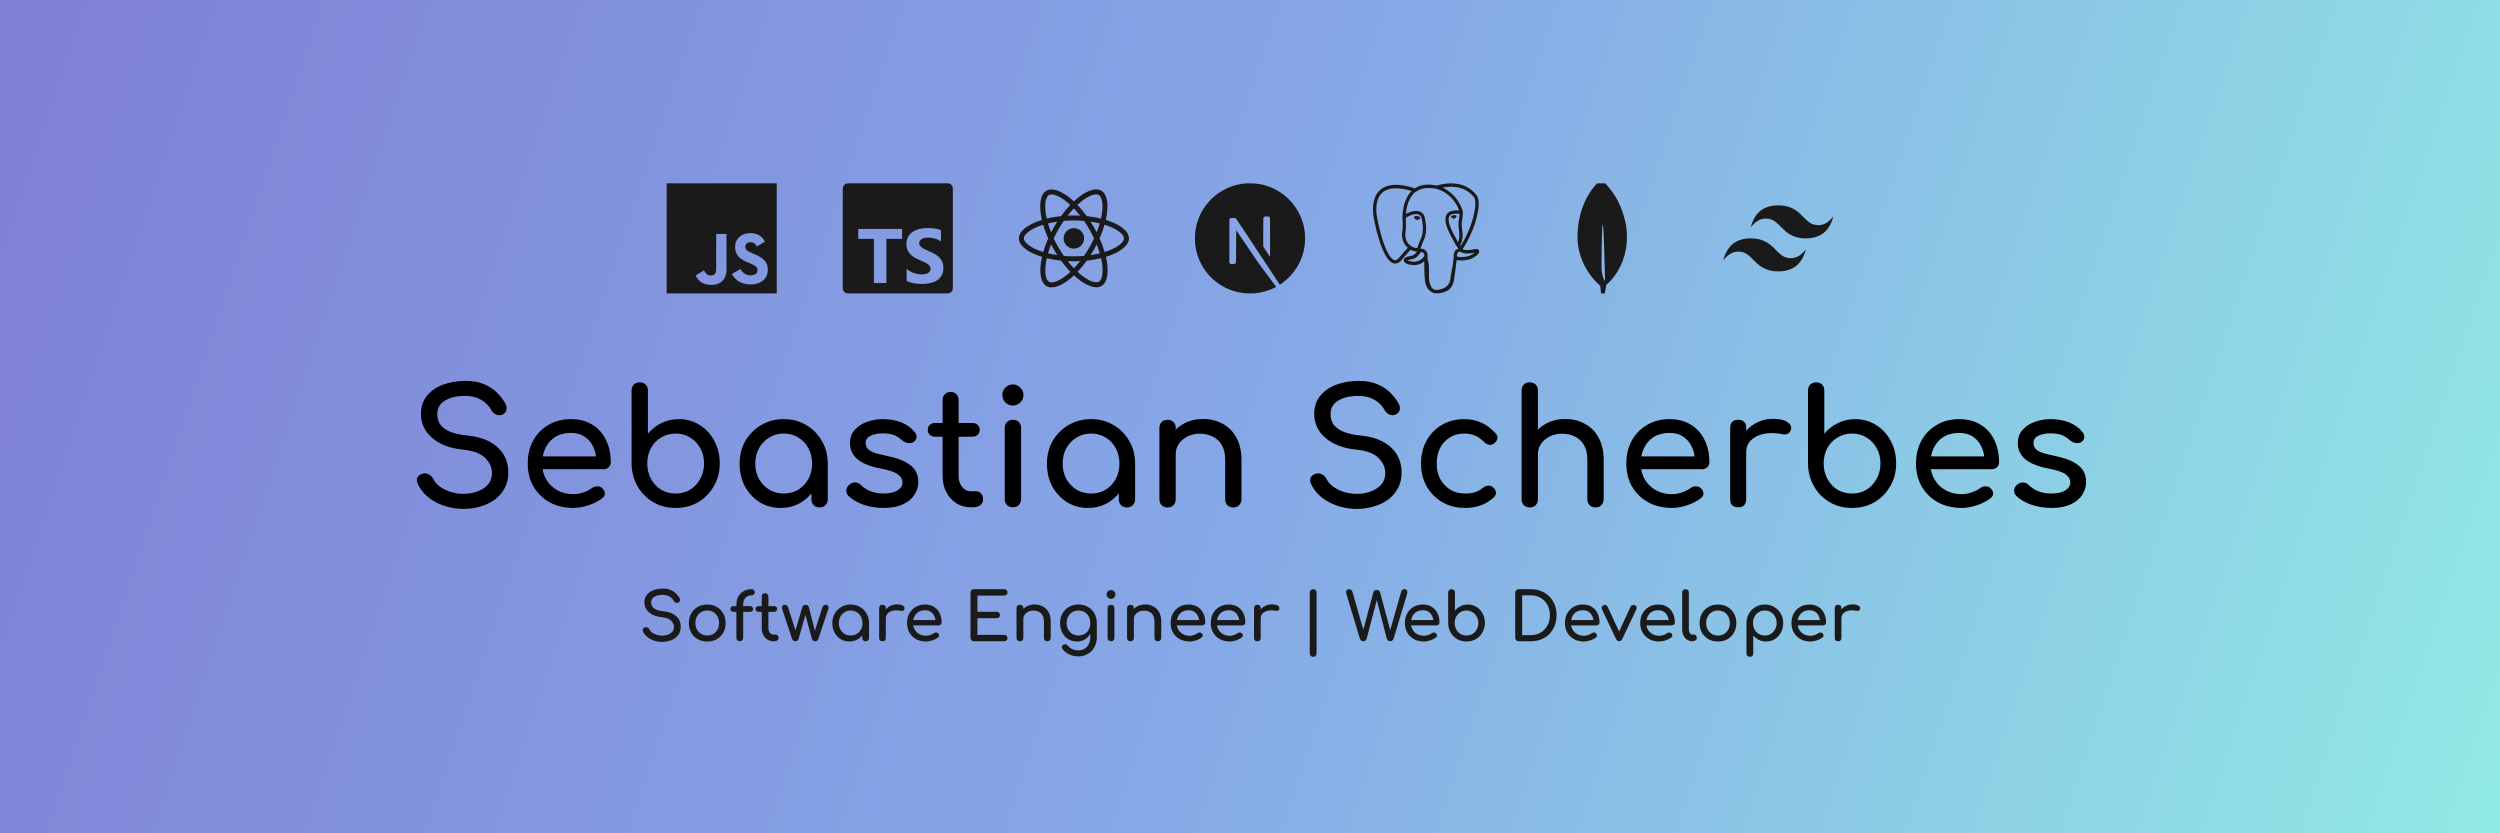 <svg width="1500" height="500" viewBox="0 0 1500 500" fill="none" xmlns="http://www.w3.org/2000/svg">
<rect width="1500" height="500" fill="url(#paint0_linear_11_52)"/>
<path d="M397.221 385.15C395.514 385.15 393.887 384.883 392.341 384.35C390.794 383.817 389.447 383.07 388.301 382.11C387.154 381.15 386.314 380.043 385.781 378.79C385.514 378.23 385.514 377.71 385.781 377.23C386.074 376.75 386.554 376.443 387.221 376.31C387.701 376.203 388.167 376.283 388.621 376.55C389.101 376.79 389.461 377.163 389.701 377.67C390.021 378.337 390.541 378.95 391.261 379.51C392.007 380.07 392.901 380.523 393.941 380.87C394.981 381.217 396.074 381.39 397.221 381.39C398.501 381.39 399.674 381.19 400.741 380.79C401.834 380.39 402.714 379.817 403.381 379.07C404.047 378.297 404.381 377.35 404.381 376.23C404.381 374.817 403.821 373.55 402.701 372.43C401.607 371.31 399.794 370.617 397.261 370.35C393.954 370.03 391.354 369.057 389.461 367.43C387.567 365.803 386.621 363.79 386.621 361.39C386.621 359.63 387.114 358.137 388.101 356.91C389.087 355.683 390.421 354.75 392.101 354.11C393.807 353.47 395.701 353.15 397.781 353.15C399.407 353.15 400.821 353.377 402.021 353.83C403.247 354.283 404.314 354.91 405.221 355.71C406.127 356.51 406.914 357.457 407.581 358.55C407.954 359.137 408.101 359.697 408.021 360.23C407.967 360.737 407.714 361.137 407.261 361.43C406.754 361.75 406.207 361.817 405.621 361.63C405.034 361.443 404.594 361.097 404.301 360.59C403.874 359.817 403.354 359.163 402.741 358.63C402.127 358.097 401.407 357.683 400.581 357.39C399.754 357.07 398.781 356.91 397.661 356.91C395.687 356.883 394.034 357.257 392.701 358.03C391.367 358.777 390.701 359.937 390.701 361.51C390.701 362.31 390.901 363.083 391.301 363.83C391.727 364.55 392.487 365.177 393.581 365.71C394.701 366.243 396.301 366.617 398.381 366.83C401.554 367.15 404.021 368.123 405.781 369.75C407.567 371.35 408.461 373.47 408.461 376.11C408.461 377.63 408.141 378.95 407.501 380.07C406.887 381.19 406.047 382.137 404.981 382.91C403.941 383.657 402.741 384.217 401.381 384.59C400.047 384.963 398.661 385.15 397.221 385.15ZM424.36 384.91C422.2 384.91 420.293 384.443 418.64 383.51C416.987 382.55 415.68 381.243 414.72 379.59C413.787 377.91 413.32 375.99 413.32 373.83C413.32 371.643 413.787 369.723 414.72 368.07C415.68 366.39 416.987 365.083 418.64 364.15C420.293 363.19 422.2 362.71 424.36 362.71C426.493 362.71 428.387 363.19 430.04 364.15C431.693 365.083 432.987 366.39 433.92 368.07C434.88 369.723 435.36 371.643 435.36 373.83C435.36 375.99 434.893 377.91 433.96 379.59C433.027 381.243 431.733 382.55 430.08 383.51C428.427 384.443 426.52 384.91 424.36 384.91ZM424.36 381.31C425.747 381.31 426.973 380.99 428.04 380.35C429.107 379.71 429.933 378.83 430.52 377.71C431.133 376.59 431.44 375.297 431.44 373.83C431.44 372.363 431.133 371.07 430.52 369.95C429.933 368.803 429.107 367.91 428.04 367.27C426.973 366.63 425.747 366.31 424.36 366.31C422.973 366.31 421.747 366.63 420.68 367.27C419.613 367.91 418.773 368.803 418.16 369.95C417.547 371.07 417.24 372.363 417.24 373.83C417.24 375.297 417.547 376.59 418.16 377.71C418.773 378.83 419.613 379.71 420.68 380.35C421.747 380.99 422.973 381.31 424.36 381.31ZM443.792 384.75C443.285 384.75 442.832 384.563 442.432 384.19C442.032 383.817 441.832 383.323 441.832 382.71V362.99C441.832 361.07 442.205 359.403 442.952 357.99C443.725 356.577 444.792 355.483 446.152 354.71C447.512 353.91 449.085 353.51 450.872 353.51C451.459 353.51 451.939 353.683 452.312 354.03C452.712 354.377 452.912 354.817 452.912 355.35C452.912 355.857 452.712 356.297 452.312 356.67C451.939 357.017 451.459 357.19 450.872 357.19C449.885 357.19 449.019 357.417 448.272 357.87C447.525 358.323 446.939 358.95 446.512 359.75C446.112 360.55 445.912 361.497 445.912 362.59V382.71C445.912 383.323 445.725 383.817 445.352 384.19C444.979 384.563 444.459 384.75 443.792 384.75ZM440.112 367.11C439.552 367.11 439.099 366.95 438.752 366.63C438.405 366.31 438.232 365.91 438.232 365.43C438.232 364.897 438.405 364.47 438.752 364.15C439.099 363.83 439.552 363.67 440.112 363.67H449.992C450.552 363.67 451.005 363.83 451.352 364.15C451.699 364.47 451.872 364.897 451.872 365.43C451.872 365.91 451.699 366.31 451.352 366.63C451.005 366.95 450.552 367.11 449.992 367.11H440.112ZM464.08 384.75C462.746 384.75 461.546 384.417 460.48 383.75C459.413 383.057 458.573 382.123 457.96 380.95C457.346 379.777 457.04 378.457 457.04 376.99V357.91C457.04 357.323 457.226 356.843 457.6 356.47C457.973 356.097 458.453 355.91 459.04 355.91C459.626 355.91 460.106 356.097 460.48 356.47C460.853 356.843 461.04 357.323 461.04 357.91V376.99C461.04 378.057 461.333 378.95 461.92 379.67C462.506 380.39 463.226 380.75 464.08 380.75H465.44C465.92 380.75 466.32 380.937 466.64 381.31C466.986 381.683 467.16 382.163 467.16 382.75C467.16 383.337 466.933 383.817 466.48 384.19C466.053 384.563 465.493 384.75 464.8 384.75H464.08ZM455.2 367.11C454.64 367.11 454.186 366.95 453.84 366.63C453.493 366.31 453.32 365.91 453.32 365.43C453.32 364.897 453.493 364.47 453.84 364.15C454.186 363.83 454.64 363.67 455.2 363.67H464.44C465 363.67 465.453 363.83 465.8 364.15C466.146 364.47 466.32 364.897 466.32 365.43C466.32 365.91 466.146 366.31 465.8 366.63C465.453 366.95 465 367.11 464.44 367.11H455.2ZM477.214 384.75C476.788 384.75 476.388 384.63 476.014 384.39C475.668 384.123 475.428 383.803 475.294 383.43L469.374 365.67C469.161 364.843 469.161 364.177 469.374 363.67C469.614 363.137 470.121 362.87 470.894 362.87C471.401 362.87 471.814 363.017 472.134 363.31C472.481 363.577 472.761 364.043 472.974 364.71L478.014 380.47H476.614L481.374 364.39C481.508 363.937 481.734 363.577 482.054 363.31C482.374 363.017 482.814 362.87 483.374 362.87C483.908 362.87 484.334 363.017 484.654 363.31C485.001 363.577 485.228 363.937 485.334 364.39L489.214 379.51H488.614L493.334 364.71C493.708 363.483 494.401 362.87 495.414 362.87C496.161 362.87 496.668 363.137 496.934 363.67C497.201 364.177 497.188 364.843 496.894 365.67L490.974 383.43C490.868 383.803 490.641 384.123 490.294 384.39C489.948 384.63 489.548 384.75 489.094 384.75C488.668 384.75 488.268 384.63 487.894 384.39C487.521 384.123 487.281 383.803 487.174 383.43L483.054 368.19H483.454L479.134 383.43C479.028 383.803 478.788 384.123 478.414 384.39C478.068 384.63 477.668 384.75 477.214 384.75ZM509.615 384.91C507.668 384.91 505.921 384.43 504.375 383.47C502.828 382.483 501.601 381.163 500.695 379.51C499.815 377.83 499.375 375.937 499.375 373.83C499.375 371.723 499.855 369.83 500.815 368.15C501.801 366.47 503.121 365.15 504.775 364.19C506.455 363.203 508.335 362.71 510.415 362.71C512.495 362.71 514.361 363.203 516.015 364.19C517.668 365.15 518.975 366.47 519.935 368.15C520.921 369.83 521.415 371.723 521.415 373.83H519.855C519.855 375.937 519.401 377.83 518.495 379.51C517.615 381.163 516.401 382.483 514.855 383.47C513.308 384.43 511.561 384.91 509.615 384.91ZM510.415 381.31C511.775 381.31 512.988 380.99 514.055 380.35C515.121 379.683 515.961 378.79 516.575 377.67C517.188 376.523 517.495 375.243 517.495 373.83C517.495 372.39 517.188 371.11 516.575 369.99C515.961 368.843 515.121 367.95 514.055 367.31C512.988 366.643 511.775 366.31 510.415 366.31C509.081 366.31 507.868 366.643 506.775 367.31C505.708 367.95 504.855 368.843 504.215 369.99C503.601 371.11 503.295 372.39 503.295 373.83C503.295 375.243 503.601 376.523 504.215 377.67C504.855 378.79 505.708 379.683 506.775 380.35C507.868 380.99 509.081 381.31 510.415 381.31ZM519.375 384.79C518.788 384.79 518.295 384.603 517.895 384.23C517.521 383.83 517.335 383.337 517.335 382.75V376.63L518.095 372.39L521.415 373.83V382.75C521.415 383.337 521.215 383.83 520.815 384.23C520.441 384.603 519.961 384.79 519.375 384.79ZM529.447 371.07C529.447 369.47 529.833 368.043 530.607 366.79C531.407 365.51 532.473 364.497 533.807 363.75C535.14 363.003 536.607 362.63 538.207 362.63C539.807 362.63 540.993 362.897 541.767 363.43C542.567 363.937 542.873 364.55 542.687 365.27C542.607 365.643 542.447 365.937 542.207 366.15C541.993 366.337 541.74 366.457 541.447 366.51C541.153 366.563 540.833 366.55 540.487 366.47C538.78 366.123 537.247 366.097 535.887 366.39C534.527 366.683 533.447 367.23 532.647 368.03C531.873 368.83 531.487 369.843 531.487 371.07H529.447ZM529.487 384.75C528.847 384.75 528.353 384.59 528.007 384.27C527.66 383.923 527.487 383.417 527.487 382.75V364.87C527.487 364.23 527.66 363.737 528.007 363.39C528.353 363.043 528.847 362.87 529.487 362.87C530.153 362.87 530.647 363.043 530.967 363.39C531.313 363.71 531.487 364.203 531.487 364.87V382.75C531.487 383.39 531.313 383.883 530.967 384.23C530.647 384.577 530.153 384.75 529.487 384.75ZM555.618 384.91C553.405 384.91 551.432 384.443 549.698 383.51C547.992 382.55 546.645 381.243 545.658 379.59C544.698 377.91 544.218 375.99 544.218 373.83C544.218 371.643 544.672 369.723 545.578 368.07C546.512 366.39 547.792 365.083 549.418 364.15C551.045 363.19 552.912 362.71 555.018 362.71C557.098 362.71 558.885 363.177 560.378 364.11C561.872 365.017 563.005 366.283 563.778 367.91C564.578 369.51 564.978 371.363 564.978 373.47C564.978 373.977 564.805 374.403 564.458 374.75C564.112 375.07 563.672 375.23 563.138 375.23H547.018V372.03H563.018L561.378 373.15C561.352 371.817 561.085 370.63 560.578 369.59C560.072 368.523 559.352 367.683 558.418 367.07C557.485 366.457 556.352 366.15 555.018 366.15C553.498 366.15 552.192 366.483 551.098 367.15C550.032 367.817 549.218 368.737 548.658 369.91C548.098 371.057 547.818 372.363 547.818 373.83C547.818 375.297 548.152 376.603 548.818 377.75C549.485 378.897 550.405 379.803 551.578 380.47C552.752 381.137 554.098 381.47 555.618 381.47C556.445 381.47 557.285 381.323 558.138 381.03C559.018 380.71 559.725 380.35 560.258 379.95C560.658 379.657 561.085 379.51 561.538 379.51C562.018 379.483 562.432 379.617 562.778 379.91C563.232 380.31 563.472 380.75 563.498 381.23C563.525 381.71 563.312 382.123 562.858 382.47C561.952 383.19 560.818 383.777 559.458 384.23C558.125 384.683 556.845 384.91 555.618 384.91ZM584.381 384.75C583.794 384.75 583.301 384.55 582.901 384.15C582.501 383.75 582.301 383.257 582.301 382.67V355.59C582.301 354.977 582.501 354.483 582.901 354.11C583.301 353.71 583.794 353.51 584.381 353.51H602.461C603.074 353.51 603.567 353.697 603.941 354.07C604.314 354.417 604.501 354.883 604.501 355.47C604.501 356.03 604.314 356.483 603.941 356.83C603.567 357.177 603.074 357.35 602.461 357.35H586.461V367.07H597.941C598.554 367.07 599.047 367.257 599.421 367.63C599.794 367.977 599.981 368.43 599.981 368.99C599.981 369.55 599.794 370.017 599.421 370.39C599.047 370.737 598.554 370.91 597.941 370.91H586.461V380.91H602.461C603.074 380.91 603.567 381.083 603.941 381.43C604.314 381.777 604.501 382.23 604.501 382.79C604.501 383.377 604.314 383.857 603.941 384.23C603.567 384.577 603.074 384.75 602.461 384.75H584.381ZM628.389 384.79C627.802 384.79 627.309 384.603 626.909 384.23C626.535 383.83 626.349 383.337 626.349 382.75V372.91C626.349 371.39 626.069 370.15 625.509 369.19C624.949 368.23 624.189 367.523 623.229 367.07C622.295 366.59 621.215 366.35 619.989 366.35C618.869 366.35 617.855 366.577 616.949 367.03C616.042 367.483 615.322 368.097 614.789 368.87C614.255 369.617 613.989 370.483 613.989 371.47H611.469C611.469 369.79 611.869 368.297 612.669 366.99C613.495 365.657 614.615 364.603 616.029 363.83C617.442 363.057 619.029 362.67 620.789 362.67C622.629 362.67 624.269 363.07 625.709 363.87C627.175 364.643 628.322 365.79 629.149 367.31C630.002 368.83 630.429 370.697 630.429 372.91V382.75C630.429 383.337 630.229 383.83 629.829 384.23C629.455 384.603 628.975 384.79 628.389 384.79ZM611.949 384.79C611.362 384.79 610.869 384.603 610.469 384.23C610.095 383.83 609.909 383.337 609.909 382.75V364.91C609.909 364.297 610.095 363.803 610.469 363.43C610.869 363.057 611.362 362.87 611.949 362.87C612.562 362.87 613.055 363.057 613.429 363.43C613.802 363.803 613.989 364.297 613.989 364.91V382.75C613.989 383.337 613.802 383.83 613.429 384.23C613.055 384.603 612.562 384.79 611.949 384.79ZM646.294 384.91C644.294 384.91 642.521 384.443 640.974 383.51C639.454 382.55 638.254 381.243 637.374 379.59C636.494 377.91 636.054 375.99 636.054 373.83C636.054 371.643 636.521 369.723 637.454 368.07C638.414 366.39 639.721 365.083 641.374 364.15C643.028 363.19 644.934 362.71 647.094 362.71C649.228 362.71 651.121 363.19 652.774 364.15C654.428 365.083 655.721 366.39 656.654 368.07C657.614 369.723 658.094 371.643 658.094 373.83H655.734C655.734 375.99 655.321 377.91 654.494 379.59C653.694 381.243 652.588 382.55 651.174 383.51C649.761 384.443 648.134 384.91 646.294 384.91ZM647.014 393.83C645.121 393.83 643.348 393.457 641.694 392.71C640.041 391.963 638.641 390.87 637.494 389.43C637.148 388.977 637.014 388.51 637.094 388.03C637.201 387.55 637.468 387.163 637.894 386.87C638.374 386.55 638.868 386.443 639.374 386.55C639.908 386.657 640.334 386.923 640.654 387.35C641.374 388.257 642.281 388.963 643.374 389.47C644.468 389.977 645.708 390.23 647.094 390.23C648.374 390.23 649.548 389.923 650.614 389.31C651.708 388.697 652.574 387.79 653.214 386.59C653.854 385.39 654.174 383.923 654.174 382.19V376.51L655.494 372.99L658.094 373.83V382.47C658.094 384.577 657.628 386.483 656.694 388.19C655.761 389.923 654.454 391.297 652.774 392.31C651.121 393.323 649.201 393.83 647.014 393.83ZM647.094 381.31C648.481 381.31 649.708 380.99 650.774 380.35C651.841 379.71 652.668 378.83 653.254 377.71C653.868 376.59 654.174 375.297 654.174 373.83C654.174 372.363 653.868 371.07 653.254 369.95C652.668 368.803 651.841 367.91 650.774 367.27C649.708 366.63 648.481 366.31 647.094 366.31C645.708 366.31 644.481 366.63 643.414 367.27C642.348 367.91 641.508 368.803 640.894 369.95C640.281 371.07 639.974 372.363 639.974 373.83C639.974 375.297 640.281 376.59 640.894 377.71C641.508 378.83 642.348 379.71 643.414 380.35C644.481 380.99 645.708 381.31 647.094 381.31ZM666.606 384.75C666.02 384.75 665.526 384.563 665.126 384.19C664.753 383.79 664.566 383.297 664.566 382.71V364.91C664.566 364.297 664.753 363.803 665.126 363.43C665.526 363.057 666.02 362.87 666.606 362.87C667.22 362.87 667.713 363.057 668.086 363.43C668.46 363.803 668.646 364.297 668.646 364.91V382.71C668.646 383.297 668.46 383.79 668.086 384.19C667.713 384.563 667.22 384.75 666.606 384.75ZM666.606 359.31C665.886 359.31 665.26 359.057 664.726 358.55C664.22 358.017 663.966 357.39 663.966 356.67C663.966 355.95 664.22 355.337 664.726 354.83C665.26 354.297 665.886 354.03 666.606 354.03C667.326 354.03 667.94 354.297 668.446 354.83C668.98 355.337 669.246 355.95 669.246 356.67C669.246 357.39 668.98 358.017 668.446 358.55C667.94 359.057 667.326 359.31 666.606 359.31ZM694.717 384.79C694.13 384.79 693.637 384.603 693.237 384.23C692.863 383.83 692.677 383.337 692.677 382.75V372.91C692.677 371.39 692.397 370.15 691.837 369.19C691.277 368.23 690.517 367.523 689.557 367.07C688.623 366.59 687.543 366.35 686.317 366.35C685.197 366.35 684.183 366.577 683.277 367.03C682.37 367.483 681.65 368.097 681.117 368.87C680.583 369.617 680.317 370.483 680.317 371.47H677.797C677.797 369.79 678.197 368.297 678.997 366.99C679.823 365.657 680.943 364.603 682.357 363.83C683.77 363.057 685.357 362.67 687.117 362.67C688.957 362.67 690.597 363.07 692.037 363.87C693.503 364.643 694.65 365.79 695.477 367.31C696.33 368.83 696.757 370.697 696.757 372.91V382.75C696.757 383.337 696.557 383.83 696.157 384.23C695.783 384.603 695.303 384.79 694.717 384.79ZM678.277 384.79C677.69 384.79 677.197 384.603 676.797 384.23C676.423 383.83 676.237 383.337 676.237 382.75V364.91C676.237 364.297 676.423 363.803 676.797 363.43C677.197 363.057 677.69 362.87 678.277 362.87C678.89 362.87 679.383 363.057 679.757 363.43C680.13 363.803 680.317 364.297 680.317 364.91V382.75C680.317 383.337 680.13 383.83 679.757 384.23C679.383 384.603 678.89 384.79 678.277 384.79ZM713.782 384.91C711.569 384.91 709.596 384.443 707.862 383.51C706.156 382.55 704.809 381.243 703.822 379.59C702.862 377.91 702.382 375.99 702.382 373.83C702.382 371.643 702.836 369.723 703.742 368.07C704.676 366.39 705.956 365.083 707.582 364.15C709.209 363.19 711.076 362.71 713.182 362.71C715.262 362.71 717.049 363.177 718.542 364.11C720.036 365.017 721.169 366.283 721.942 367.91C722.742 369.51 723.142 371.363 723.142 373.47C723.142 373.977 722.969 374.403 722.622 374.75C722.276 375.07 721.836 375.23 721.302 375.23H705.182V372.03H721.182L719.542 373.15C719.516 371.817 719.249 370.63 718.742 369.59C718.236 368.523 717.516 367.683 716.582 367.07C715.649 366.457 714.516 366.15 713.182 366.15C711.662 366.15 710.356 366.483 709.262 367.15C708.196 367.817 707.382 368.737 706.822 369.91C706.262 371.057 705.982 372.363 705.982 373.83C705.982 375.297 706.316 376.603 706.982 377.75C707.649 378.897 708.569 379.803 709.742 380.47C710.916 381.137 712.262 381.47 713.782 381.47C714.609 381.47 715.449 381.323 716.302 381.03C717.182 380.71 717.889 380.35 718.422 379.95C718.822 379.657 719.249 379.51 719.702 379.51C720.182 379.483 720.596 379.617 720.942 379.91C721.396 380.31 721.636 380.75 721.662 381.23C721.689 381.71 721.476 382.123 721.022 382.47C720.116 383.19 718.982 383.777 717.622 384.23C716.289 384.683 715.009 384.91 713.782 384.91ZM737.845 384.91C735.632 384.91 733.658 384.443 731.925 383.51C730.218 382.55 728.872 381.243 727.885 379.59C726.925 377.91 726.445 375.99 726.445 373.83C726.445 371.643 726.898 369.723 727.805 368.07C728.738 366.39 730.018 365.083 731.645 364.15C733.272 363.19 735.138 362.71 737.245 362.71C739.325 362.71 741.112 363.177 742.605 364.11C744.098 365.017 745.232 366.283 746.005 367.91C746.805 369.51 747.205 371.363 747.205 373.47C747.205 373.977 747.032 374.403 746.685 374.75C746.338 375.07 745.898 375.23 745.365 375.23H729.245V372.03H745.245L743.605 373.15C743.578 371.817 743.312 370.63 742.805 369.59C742.298 368.523 741.578 367.683 740.645 367.07C739.712 366.457 738.578 366.15 737.245 366.15C735.725 366.15 734.418 366.483 733.325 367.15C732.258 367.817 731.445 368.737 730.885 369.91C730.325 371.057 730.045 372.363 730.045 373.83C730.045 375.297 730.378 376.603 731.045 377.75C731.712 378.897 732.632 379.803 733.805 380.47C734.978 381.137 736.325 381.47 737.845 381.47C738.672 381.47 739.512 381.323 740.365 381.03C741.245 380.71 741.952 380.35 742.485 379.95C742.885 379.657 743.312 379.51 743.765 379.51C744.245 379.483 744.658 379.617 745.005 379.91C745.458 380.31 745.698 380.75 745.725 381.23C745.752 381.71 745.538 382.123 745.085 382.47C744.178 383.19 743.045 383.777 741.685 384.23C740.352 384.683 739.072 384.91 737.845 384.91ZM754.369 371.07C754.369 369.47 754.755 368.043 755.529 366.79C756.329 365.51 757.395 364.497 758.729 363.75C760.062 363.003 761.529 362.63 763.129 362.63C764.729 362.63 765.915 362.897 766.689 363.43C767.489 363.937 767.795 364.55 767.609 365.27C767.529 365.643 767.369 365.937 767.129 366.15C766.915 366.337 766.662 366.457 766.369 366.51C766.075 366.563 765.755 366.55 765.409 366.47C763.702 366.123 762.169 366.097 760.809 366.39C759.449 366.683 758.369 367.23 757.569 368.03C756.795 368.83 756.409 369.843 756.409 371.07H754.369ZM754.409 384.75C753.769 384.75 753.275 384.59 752.929 384.27C752.582 383.923 752.409 383.417 752.409 382.75V364.87C752.409 364.23 752.582 363.737 752.929 363.39C753.275 363.043 753.769 362.87 754.409 362.87C755.075 362.87 755.569 363.043 755.889 363.39C756.235 363.71 756.409 364.203 756.409 364.87V382.75C756.409 383.39 756.235 383.883 755.889 384.23C755.569 384.577 755.075 384.75 754.409 384.75ZM787.9 394.11C787.314 394.11 786.82 393.91 786.42 393.51C786.047 393.137 785.86 392.657 785.86 392.07V355.55C785.86 354.963 786.047 354.483 786.42 354.11C786.82 353.71 787.314 353.51 787.9 353.51C788.514 353.51 789.007 353.71 789.38 354.11C789.754 354.483 789.94 354.963 789.94 355.55V392.07C789.94 392.657 789.754 393.137 789.38 393.51C789.007 393.91 788.514 394.11 787.9 394.11ZM817.964 384.75C817.484 384.75 817.058 384.603 816.684 384.31C816.311 384.017 816.044 383.617 815.884 383.11L807.844 356.39C807.578 355.51 807.591 354.817 807.884 354.31C808.204 353.777 808.711 353.51 809.404 353.51C809.858 353.51 810.271 353.643 810.644 353.91C811.018 354.15 811.284 354.537 811.444 355.07L818.444 379.47H817.564L824.044 355.31C824.151 354.91 824.391 354.577 824.764 354.31C825.138 354.043 825.564 353.91 826.044 353.91C826.471 353.91 826.871 354.03 827.244 354.27C827.644 354.483 827.898 354.817 828.004 355.27L834.524 379.47H833.724L840.764 354.87C841.031 353.963 841.711 353.51 842.804 353.51C843.551 353.51 844.031 353.803 844.244 354.39C844.458 354.95 844.458 355.617 844.244 356.39L836.204 383.07C836.018 383.577 835.738 383.99 835.364 384.31C835.018 384.603 834.604 384.75 834.124 384.75C833.618 384.75 833.178 384.59 832.804 384.27C832.458 383.95 832.204 383.563 832.044 383.11L825.604 358.23H826.564L820.044 383.07C819.858 383.577 819.578 383.99 819.204 384.31C818.858 384.603 818.444 384.75 817.964 384.75ZM854.329 384.91C852.116 384.91 850.143 384.443 848.409 383.51C846.703 382.55 845.356 381.243 844.369 379.59C843.409 377.91 842.929 375.99 842.929 373.83C842.929 371.643 843.383 369.723 844.289 368.07C845.223 366.39 846.503 365.083 848.129 364.15C849.756 363.19 851.623 362.71 853.729 362.71C855.809 362.71 857.596 363.177 859.089 364.11C860.583 365.017 861.716 366.283 862.489 367.91C863.289 369.51 863.689 371.363 863.689 373.47C863.689 373.977 863.516 374.403 863.169 374.75C862.823 375.07 862.383 375.23 861.849 375.23H845.729V372.03H861.729L860.089 373.15C860.063 371.817 859.796 370.63 859.289 369.59C858.783 368.523 858.063 367.683 857.129 367.07C856.196 366.457 855.063 366.15 853.729 366.15C852.209 366.15 850.903 366.483 849.809 367.15C848.743 367.817 847.929 368.737 847.369 369.91C846.809 371.057 846.529 372.363 846.529 373.83C846.529 375.297 846.863 376.603 847.529 377.75C848.196 378.897 849.116 379.803 850.289 380.47C851.463 381.137 852.809 381.47 854.329 381.47C855.156 381.47 855.996 381.323 856.849 381.03C857.729 380.71 858.436 380.35 858.969 379.95C859.369 379.657 859.796 379.51 860.249 379.51C860.729 379.483 861.143 379.617 861.489 379.91C861.943 380.31 862.183 380.75 862.209 381.23C862.236 381.71 862.023 382.123 861.569 382.47C860.663 383.19 859.529 383.777 858.169 384.23C856.836 384.683 855.556 384.91 854.329 384.91ZM879.893 384.91C877.813 384.91 875.946 384.43 874.293 383.47C872.64 382.483 871.333 381.15 870.373 379.47C869.413 377.79 868.92 375.897 868.893 373.79V355.55C868.893 354.937 869.08 354.443 869.453 354.07C869.853 353.697 870.346 353.51 870.933 353.51C871.546 353.51 872.04 353.697 872.413 354.07C872.786 354.443 872.973 354.937 872.973 355.55V366.35C873.906 365.23 875.026 364.35 876.333 363.71C877.666 363.043 879.12 362.71 880.693 362.71C882.64 362.71 884.386 363.203 885.933 364.19C887.48 365.15 888.693 366.47 889.573 368.15C890.48 369.803 890.933 371.683 890.933 373.79C890.933 375.897 890.44 377.79 889.453 379.47C888.493 381.15 887.186 382.483 885.533 383.47C883.88 384.43 882 384.91 879.893 384.91ZM879.893 381.31C881.253 381.31 882.466 380.99 883.533 380.35C884.6 379.683 885.44 378.777 886.053 377.63C886.693 376.483 887.013 375.203 887.013 373.79C887.013 372.35 886.693 371.07 886.053 369.95C885.44 368.83 884.6 367.95 883.533 367.31C882.466 366.643 881.253 366.31 879.893 366.31C878.56 366.31 877.346 366.643 876.253 367.31C875.186 367.95 874.346 368.83 873.733 369.95C873.12 371.07 872.813 372.35 872.813 373.79C872.813 375.203 873.12 376.483 873.733 377.63C874.346 378.777 875.186 379.683 876.253 380.35C877.346 380.99 878.56 381.31 879.893 381.31ZM911.217 384.75C910.63 384.75 910.137 384.55 909.737 384.15C909.337 383.75 909.137 383.257 909.137 382.67V355.59C909.137 354.977 909.337 354.483 909.737 354.11C910.137 353.71 910.63 353.51 911.217 353.51H918.457C920.75 353.51 922.83 353.897 924.697 354.67C926.59 355.417 928.23 356.497 929.617 357.91C931.003 359.297 932.07 360.937 932.817 362.83C933.563 364.723 933.937 366.817 933.937 369.11C933.937 371.403 933.563 373.51 932.817 375.43C932.07 377.323 931.003 378.977 929.617 380.39C928.23 381.777 926.59 382.857 924.697 383.63C922.83 384.377 920.75 384.75 918.457 384.75H911.217ZM913.297 381.07H918.457C920.697 381.07 922.67 380.563 924.377 379.55C926.11 378.51 927.47 377.097 928.457 375.31C929.443 373.497 929.937 371.43 929.937 369.11C929.937 366.763 929.443 364.697 928.457 362.91C927.47 361.123 926.11 359.723 924.377 358.71C922.67 357.697 920.697 357.19 918.457 357.19H913.297V381.07ZM950.345 384.91C948.132 384.91 946.158 384.443 944.425 383.51C942.718 382.55 941.372 381.243 940.385 379.59C939.425 377.91 938.945 375.99 938.945 373.83C938.945 371.643 939.398 369.723 940.305 368.07C941.238 366.39 942.518 365.083 944.145 364.15C945.772 363.19 947.638 362.71 949.745 362.71C951.825 362.71 953.612 363.177 955.105 364.11C956.598 365.017 957.732 366.283 958.505 367.91C959.305 369.51 959.705 371.363 959.705 373.47C959.705 373.977 959.532 374.403 959.185 374.75C958.838 375.07 958.398 375.23 957.865 375.23H941.745V372.03H957.745L956.105 373.15C956.078 371.817 955.812 370.63 955.305 369.59C954.798 368.523 954.078 367.683 953.145 367.07C952.212 366.457 951.078 366.15 949.745 366.15C948.225 366.15 946.918 366.483 945.825 367.15C944.758 367.817 943.945 368.737 943.385 369.91C942.825 371.057 942.545 372.363 942.545 373.83C942.545 375.297 942.878 376.603 943.545 377.75C944.212 378.897 945.132 379.803 946.305 380.47C947.478 381.137 948.825 381.47 950.345 381.47C951.172 381.47 952.012 381.323 952.865 381.03C953.745 380.71 954.452 380.35 954.985 379.95C955.385 379.657 955.812 379.51 956.265 379.51C956.745 379.483 957.158 379.617 957.505 379.91C957.958 380.31 958.198 380.75 958.225 381.23C958.252 381.71 958.038 382.123 957.585 382.47C956.678 383.19 955.545 383.777 954.185 384.23C952.852 384.683 951.572 384.91 950.345 384.91ZM971.527 384.71C970.701 384.71 970.061 384.27 969.607 383.39L961.127 365.51C960.914 365.057 960.887 364.617 961.047 364.19C961.234 363.737 961.581 363.39 962.087 363.15C962.541 362.91 962.994 362.87 963.447 363.03C963.927 363.19 964.287 363.497 964.527 363.95L972.447 381.03H970.527L978.367 363.95C978.607 363.497 978.967 363.19 979.447 363.03C979.954 362.87 980.461 362.91 980.967 363.15C981.447 363.363 981.767 363.697 981.927 364.15C982.087 364.603 982.061 365.057 981.847 365.51L973.367 383.39C972.967 384.27 972.354 384.71 971.527 384.71ZM995.54 384.91C993.327 384.91 991.353 384.443 989.62 383.51C987.913 382.55 986.567 381.243 985.58 379.59C984.62 377.91 984.14 375.99 984.14 373.83C984.14 371.643 984.593 369.723 985.5 368.07C986.433 366.39 987.713 365.083 989.34 364.15C990.967 363.19 992.833 362.71 994.94 362.71C997.02 362.71 998.807 363.177 1000.3 364.11C1001.79 365.017 1002.93 366.283 1003.7 367.91C1004.5 369.51 1004.9 371.363 1004.9 373.47C1004.9 373.977 1004.73 374.403 1004.38 374.75C1004.03 375.07 1003.59 375.23 1003.06 375.23H986.94V372.03H1002.94L1001.3 373.15C1001.27 371.817 1001.01 370.63 1000.5 369.59C999.993 368.523 999.273 367.683 998.34 367.07C997.407 366.457 996.273 366.15 994.94 366.15C993.42 366.15 992.113 366.483 991.02 367.15C989.953 367.817 989.14 368.737 988.58 369.91C988.02 371.057 987.74 372.363 987.74 373.83C987.74 375.297 988.073 376.603 988.74 377.75C989.407 378.897 990.327 379.803 991.5 380.47C992.673 381.137 994.02 381.47 995.54 381.47C996.367 381.47 997.207 381.323 998.06 381.03C998.94 380.71 999.647 380.35 1000.18 379.95C1000.58 379.657 1001.01 379.51 1001.46 379.51C1001.94 379.483 1002.35 379.617 1002.7 379.91C1003.15 380.31 1003.39 380.75 1003.42 381.23C1003.45 381.71 1003.23 382.123 1002.78 382.47C1001.87 383.19 1000.74 383.777 999.38 384.23C998.047 384.683 996.767 384.91 995.54 384.91ZM1015.3 384.75C1014.13 384.75 1013.09 384.43 1012.18 383.79C1011.28 383.15 1010.57 382.283 1010.06 381.19C1009.56 380.07 1009.3 378.79 1009.3 377.35V355.51C1009.3 354.923 1009.49 354.443 1009.86 354.07C1010.24 353.697 1010.72 353.51 1011.3 353.51C1011.89 353.51 1012.37 353.697 1012.74 354.07C1013.12 354.443 1013.3 354.923 1013.3 355.51V377.35C1013.3 378.337 1013.49 379.15 1013.86 379.79C1014.24 380.43 1014.72 380.75 1015.3 380.75H1016.3C1016.84 380.75 1017.26 380.937 1017.58 381.31C1017.93 381.683 1018.1 382.163 1018.1 382.75C1018.1 383.337 1017.85 383.817 1017.34 384.19C1016.84 384.563 1016.18 384.75 1015.38 384.75H1015.3ZM1030.81 384.91C1028.65 384.91 1026.74 384.443 1025.09 383.51C1023.43 382.55 1022.13 381.243 1021.17 379.59C1020.23 377.91 1019.77 375.99 1019.77 373.83C1019.77 371.643 1020.23 369.723 1021.17 368.07C1022.13 366.39 1023.43 365.083 1025.09 364.15C1026.74 363.19 1028.65 362.71 1030.81 362.71C1032.94 362.71 1034.83 363.19 1036.49 364.15C1038.14 365.083 1039.43 366.39 1040.37 368.07C1041.33 369.723 1041.81 371.643 1041.81 373.83C1041.81 375.99 1041.34 377.91 1040.41 379.59C1039.47 381.243 1038.18 382.55 1036.53 383.51C1034.87 384.443 1032.97 384.91 1030.81 384.91ZM1030.81 381.31C1032.19 381.31 1033.42 380.99 1034.49 380.35C1035.55 379.71 1036.38 378.83 1036.97 377.71C1037.58 376.59 1037.89 375.297 1037.89 373.83C1037.89 372.363 1037.58 371.07 1036.97 369.95C1036.38 368.803 1035.55 367.91 1034.49 367.27C1033.42 366.63 1032.19 366.31 1030.81 366.31C1029.42 366.31 1028.19 366.63 1027.13 367.27C1026.06 367.91 1025.22 368.803 1024.61 369.95C1023.99 371.07 1023.69 372.363 1023.69 373.83C1023.69 375.297 1023.99 376.59 1024.61 377.71C1025.22 378.83 1026.06 379.71 1027.13 380.35C1028.19 380.99 1029.42 381.31 1030.81 381.31ZM1049.92 394.11C1049.33 394.11 1048.84 393.91 1048.44 393.51C1048.06 393.137 1047.88 392.657 1047.88 392.07V373.83C1047.9 371.723 1048.4 369.83 1049.36 368.15C1050.32 366.47 1051.62 365.15 1053.28 364.19C1054.93 363.203 1056.8 362.71 1058.88 362.71C1060.98 362.71 1062.86 363.203 1064.52 364.19C1066.17 365.15 1067.48 366.47 1068.44 368.15C1069.42 369.83 1069.92 371.723 1069.92 373.83C1069.92 375.937 1069.46 377.83 1068.56 379.51C1067.68 381.163 1066.46 382.483 1064.92 383.47C1063.37 384.43 1061.62 384.91 1059.68 384.91C1058.1 384.91 1056.65 384.59 1055.32 383.95C1054.01 383.283 1052.89 382.39 1051.96 381.27V392.07C1051.96 392.657 1051.77 393.137 1051.4 393.51C1051.02 393.91 1050.53 394.11 1049.92 394.11ZM1058.88 381.31C1060.24 381.31 1061.45 380.99 1062.52 380.35C1063.58 379.683 1064.42 378.79 1065.04 377.67C1065.68 376.523 1066 375.243 1066 373.83C1066 372.39 1065.68 371.11 1065.04 369.99C1064.42 368.843 1063.58 367.95 1062.52 367.31C1061.45 366.643 1060.24 366.31 1058.88 366.31C1057.54 366.31 1056.33 366.643 1055.24 367.31C1054.17 367.95 1053.33 368.843 1052.72 369.99C1052.1 371.11 1051.8 372.39 1051.8 373.83C1051.8 375.243 1052.1 376.523 1052.72 377.67C1053.33 378.79 1054.17 379.683 1055.24 380.35C1056.33 380.99 1057.54 381.31 1058.88 381.31ZM1086.28 384.91C1084.07 384.91 1082.1 384.443 1080.36 383.51C1078.66 382.55 1077.31 381.243 1076.32 379.59C1075.36 377.91 1074.88 375.99 1074.88 373.83C1074.88 371.643 1075.34 369.723 1076.24 368.07C1077.18 366.39 1078.46 365.083 1080.08 364.15C1081.71 363.19 1083.58 362.71 1085.68 362.71C1087.76 362.71 1089.55 363.177 1091.04 364.11C1092.54 365.017 1093.67 366.283 1094.44 367.91C1095.24 369.51 1095.64 371.363 1095.64 373.47C1095.64 373.977 1095.47 374.403 1095.12 374.75C1094.78 375.07 1094.34 375.23 1093.8 375.23H1077.68V372.03H1093.68L1092.04 373.15C1092.02 371.817 1091.75 370.63 1091.24 369.59C1090.74 368.523 1090.02 367.683 1089.08 367.07C1088.15 366.457 1087.02 366.15 1085.68 366.15C1084.16 366.15 1082.86 366.483 1081.76 367.15C1080.7 367.817 1079.88 368.737 1079.32 369.91C1078.76 371.057 1078.48 372.363 1078.48 373.83C1078.48 375.297 1078.82 376.603 1079.48 377.75C1080.15 378.897 1081.07 379.803 1082.24 380.47C1083.42 381.137 1084.76 381.47 1086.28 381.47C1087.11 381.47 1087.95 381.323 1088.8 381.03C1089.68 380.71 1090.39 380.35 1090.92 379.95C1091.32 379.657 1091.75 379.51 1092.2 379.51C1092.68 379.483 1093.1 379.617 1093.44 379.91C1093.9 380.31 1094.14 380.75 1094.16 381.23C1094.19 381.71 1093.98 382.123 1093.52 382.47C1092.62 383.19 1091.48 383.777 1090.12 384.23C1088.79 384.683 1087.51 384.91 1086.28 384.91ZM1102.81 371.07C1102.81 369.47 1103.19 368.043 1103.97 366.79C1104.77 365.51 1105.83 364.497 1107.17 363.75C1108.5 363.003 1109.97 362.63 1111.57 362.63C1113.17 362.63 1114.35 362.897 1115.13 363.43C1115.93 363.937 1116.23 364.55 1116.05 365.27C1115.97 365.643 1115.81 365.937 1115.57 366.15C1115.35 366.337 1115.1 366.457 1114.81 366.51C1114.51 366.563 1114.19 366.55 1113.85 366.47C1112.14 366.123 1110.61 366.097 1109.25 366.39C1107.89 366.683 1106.81 367.23 1106.01 368.03C1105.23 368.83 1104.85 369.843 1104.85 371.07H1102.81ZM1102.85 384.75C1102.21 384.75 1101.71 384.59 1101.37 384.27C1101.02 383.923 1100.85 383.417 1100.85 382.75V364.87C1100.85 364.23 1101.02 363.737 1101.37 363.39C1101.71 363.043 1102.21 362.87 1102.85 362.87C1103.51 362.87 1104.01 363.043 1104.33 363.39C1104.67 363.71 1104.85 364.203 1104.85 364.87V382.75C1104.85 383.39 1104.67 383.883 1104.33 384.23C1104.01 384.577 1103.51 384.75 1102.85 384.75Z" fill="#1A1A1A"/>
<path d="M278.002 305.335C273.906 305.335 270.002 304.695 266.29 303.415C262.578 302.135 259.346 300.343 256.594 298.039C253.842 295.735 251.826 293.079 250.546 290.071C249.906 288.727 249.906 287.479 250.546 286.327C251.25 285.175 252.402 284.439 254.002 284.119C255.154 283.863 256.274 284.055 257.362 284.695C258.514 285.271 259.378 286.167 259.954 287.383C260.722 288.983 261.97 290.455 263.698 291.799C265.49 293.143 267.634 294.231 270.13 295.063C272.626 295.895 275.25 296.311 278.002 296.311C281.074 296.311 283.89 295.831 286.45 294.871C289.074 293.911 291.186 292.535 292.786 290.743C294.386 288.887 295.186 286.615 295.186 283.927C295.186 280.535 293.842 277.495 291.154 274.807C288.53 272.119 284.178 270.455 278.098 269.815C270.162 269.047 263.922 266.711 259.378 262.807C254.834 258.903 252.562 254.071 252.562 248.311C252.562 244.087 253.746 240.503 256.114 237.559C258.482 234.615 261.682 232.375 265.714 230.839C269.81 229.303 274.354 228.535 279.346 228.535C283.25 228.535 286.642 229.079 289.522 230.167C292.466 231.255 295.026 232.759 297.202 234.679C299.378 236.599 301.266 238.871 302.866 241.495C303.762 242.903 304.114 244.247 303.922 245.527C303.794 246.743 303.186 247.703 302.098 248.407C300.882 249.175 299.57 249.335 298.162 248.887C296.754 248.439 295.698 247.607 294.994 246.391C293.97 244.535 292.722 242.967 291.25 241.687C289.778 240.407 288.05 239.415 286.066 238.711C284.082 237.943 281.746 237.559 279.058 237.559C274.322 237.495 270.354 238.391 267.154 240.247C263.954 242.039 262.354 244.823 262.354 248.599C262.354 250.519 262.834 252.375 263.794 254.167C264.818 255.895 266.642 257.399 269.266 258.679C271.954 259.959 275.794 260.855 280.786 261.367C288.402 262.135 294.322 264.471 298.546 268.375C302.834 272.215 304.978 277.303 304.978 283.639C304.978 287.287 304.21 290.455 302.674 293.143C301.202 295.831 299.186 298.103 296.626 299.959C294.13 301.751 291.25 303.095 287.986 303.991C284.786 304.887 281.458 305.335 278.002 305.335ZM344 304.759C338.688 304.759 333.952 303.639 329.792 301.399C325.696 299.095 322.464 295.959 320.096 291.991C317.792 287.959 316.64 283.351 316.64 278.167C316.64 272.919 317.728 268.311 319.904 264.343C322.144 260.311 325.216 257.175 329.12 254.935C333.024 252.631 337.504 251.479 342.56 251.479C347.552 251.479 351.84 252.599 355.424 254.839C359.008 257.015 361.728 260.055 363.583 263.959C365.504 267.799 366.464 272.247 366.464 277.303C366.464 278.519 366.048 279.543 365.216 280.375C364.384 281.143 363.328 281.527 362.048 281.527H323.359V273.847H361.76L357.824 276.535C357.76 273.335 357.12 270.487 355.904 267.991C354.688 265.431 352.96 263.415 350.72 261.943C348.48 260.471 345.76 259.735 342.56 259.735C338.912 259.735 335.776 260.535 333.152 262.135C330.592 263.735 328.64 265.943 327.296 268.759C325.952 271.511 325.28 274.647 325.28 278.167C325.28 281.687 326.08 284.823 327.68 287.575C329.28 290.327 331.488 292.503 334.304 294.103C337.12 295.703 340.352 296.503 344 296.503C345.984 296.503 348 296.151 350.048 295.447C352.16 294.679 353.856 293.815 355.136 292.855C356.096 292.151 357.12 291.799 358.208 291.799C359.36 291.735 360.352 292.055 361.184 292.759C362.272 293.719 362.848 294.775 362.912 295.927C362.976 297.079 362.464 298.071 361.375 298.903C359.2 300.631 356.48 302.039 353.216 303.127C350.016 304.215 346.944 304.759 344 304.759ZM405.353 304.759C400.361 304.759 395.881 303.607 391.913 301.303C387.945 298.935 384.809 295.735 382.505 291.703C380.201 287.671 379.017 283.127 378.953 278.071V234.295C378.953 232.823 379.401 231.639 380.297 230.743C381.257 229.847 382.441 229.399 383.849 229.399C385.321 229.399 386.505 229.847 387.401 230.743C388.297 231.639 388.745 232.823 388.745 234.295V260.215C390.985 257.527 393.673 255.415 396.809 253.879C400.009 252.279 403.497 251.479 407.273 251.479C411.945 251.479 416.137 252.663 419.849 255.031C423.561 257.335 426.473 260.503 428.585 264.535C430.761 268.503 431.849 273.015 431.849 278.071C431.849 283.127 430.665 287.671 428.297 291.703C425.993 295.735 422.857 298.935 418.889 301.303C414.921 303.607 410.409 304.759 405.353 304.759ZM405.353 296.119C408.617 296.119 411.529 295.351 414.089 293.815C416.649 292.215 418.665 290.039 420.137 287.287C421.673 284.535 422.441 281.463 422.441 278.071C422.441 274.615 421.673 271.543 420.137 268.855C418.665 266.167 416.649 264.055 414.089 262.519C411.529 260.919 408.617 260.119 405.353 260.119C402.153 260.119 399.241 260.919 396.617 262.519C394.057 264.055 392.041 266.167 390.569 268.855C389.097 271.543 388.361 274.615 388.361 278.071C388.361 281.463 389.097 284.535 390.569 287.287C392.041 290.039 394.057 292.215 396.617 293.815C399.241 295.351 402.153 296.119 405.353 296.119ZM468.341 304.759C463.669 304.759 459.477 303.607 455.765 301.303C452.053 298.935 449.109 295.767 446.933 291.799C444.821 287.767 443.765 283.223 443.765 278.167C443.765 273.111 444.917 268.567 447.221 264.535C449.589 260.503 452.757 257.335 456.725 255.031C460.757 252.663 465.269 251.479 470.261 251.479C475.253 251.479 479.733 252.663 483.701 255.031C487.669 257.335 490.805 260.503 493.109 264.535C495.477 268.567 496.661 273.111 496.661 278.167H492.917C492.917 283.223 491.829 287.767 489.653 291.799C487.541 295.767 484.629 298.935 480.917 301.303C477.205 303.607 473.013 304.759 468.341 304.759ZM470.261 296.119C473.525 296.119 476.437 295.351 478.997 293.815C481.557 292.215 483.573 290.071 485.045 287.383C486.517 284.631 487.253 281.559 487.253 278.167C487.253 274.711 486.517 271.639 485.045 268.951C483.573 266.199 481.557 264.055 478.997 262.519C476.437 260.919 473.525 260.119 470.261 260.119C467.061 260.119 464.149 260.919 461.525 262.519C458.965 264.055 456.917 266.199 455.381 268.951C453.909 271.639 453.173 274.711 453.173 278.167C453.173 281.559 453.909 284.631 455.381 287.383C456.917 290.071 458.965 292.215 461.525 293.815C464.149 295.351 467.061 296.119 470.261 296.119ZM491.765 304.471C490.357 304.471 489.173 304.023 488.213 303.127C487.317 302.167 486.869 300.983 486.869 299.575V284.887L488.693 274.711L496.661 278.167V299.575C496.661 300.983 496.181 302.167 495.221 303.127C494.325 304.023 493.173 304.471 491.765 304.471ZM530.338 304.759C525.858 304.759 521.698 304.087 517.858 302.743C514.082 301.335 511.138 299.575 509.026 297.463C508.066 296.439 507.65 295.287 507.778 294.007C507.97 292.663 508.61 291.575 509.698 290.743C510.978 289.719 512.226 289.303 513.442 289.495C514.722 289.623 515.81 290.167 516.706 291.127C517.794 292.343 519.522 293.495 521.89 294.583C524.322 295.607 527.01 296.119 529.954 296.119C533.666 296.119 536.482 295.511 538.402 294.295C540.386 293.079 541.41 291.511 541.474 289.591C541.538 287.671 540.61 286.007 538.69 284.599C536.834 283.191 533.41 282.039 528.418 281.143C521.954 279.863 517.25 277.943 514.306 275.383C511.426 272.823 509.986 269.687 509.986 265.975C509.986 262.711 510.946 260.023 512.866 257.911C514.786 255.735 517.25 254.135 520.258 253.111C523.266 252.023 526.402 251.479 529.666 251.479C533.89 251.479 537.634 252.151 540.898 253.495C544.162 254.839 546.754 256.695 548.674 259.063C549.57 260.087 549.986 261.175 549.922 262.327C549.858 263.415 549.314 264.343 548.29 265.111C547.266 265.815 546.05 266.039 544.642 265.783C543.234 265.527 542.05 264.951 541.09 264.055C539.49 262.519 537.762 261.463 535.906 260.887C534.05 260.311 531.906 260.023 529.474 260.023C526.658 260.023 524.258 260.503 522.274 261.463C520.354 262.423 519.394 263.831 519.394 265.687C519.394 266.839 519.682 267.895 520.258 268.855C520.898 269.751 522.114 270.583 523.906 271.351C525.698 272.055 528.322 272.759 531.778 273.463C536.578 274.423 540.354 275.639 543.106 277.111C545.922 278.583 547.938 280.311 549.154 282.295C550.37 284.215 550.978 286.455 550.978 289.015C550.978 291.959 550.178 294.615 548.578 296.983C547.042 299.351 544.738 301.239 541.666 302.647C538.658 304.055 534.882 304.759 530.338 304.759ZM582.463 304.375C579.263 304.375 576.383 303.575 573.823 301.975C571.263 300.311 569.247 298.071 567.775 295.255C566.303 292.439 565.567 289.271 565.567 285.751V239.959C565.567 238.551 566.015 237.399 566.911 236.503C567.807 235.607 568.959 235.159 570.367 235.159C571.775 235.159 572.927 235.607 573.823 236.503C574.719 237.399 575.167 238.551 575.167 239.959V285.751C575.167 288.311 575.871 290.455 577.279 292.183C578.687 293.911 580.415 294.775 582.463 294.775H585.727C586.879 294.775 587.839 295.223 588.607 296.119C589.439 297.015 589.855 298.167 589.855 299.575C589.855 300.983 589.311 302.135 588.223 303.031C587.199 303.927 585.855 304.375 584.191 304.375H582.463ZM561.151 262.039C559.807 262.039 558.719 261.655 557.887 260.887C557.055 260.119 556.639 259.159 556.639 258.007C556.639 256.727 557.055 255.703 557.887 254.935C558.719 254.167 559.807 253.783 561.151 253.783H583.327C584.671 253.783 585.759 254.167 586.591 254.935C587.423 255.703 587.839 256.727 587.839 258.007C587.839 259.159 587.423 260.119 586.591 260.887C585.759 261.655 584.671 262.039 583.327 262.039H561.151ZM607.746 304.375C606.338 304.375 605.154 303.927 604.194 303.031C603.298 302.071 602.85 300.887 602.85 299.479V256.759C602.85 255.287 603.298 254.103 604.194 253.207C605.154 252.311 606.338 251.863 607.746 251.863C609.218 251.863 610.402 252.311 611.298 253.207C612.194 254.103 612.642 255.287 612.642 256.759V299.479C612.642 300.887 612.194 302.071 611.298 303.031C610.402 303.927 609.218 304.375 607.746 304.375ZM607.746 243.319C606.018 243.319 604.514 242.711 603.234 241.495C602.018 240.215 601.41 238.711 601.41 236.983C601.41 235.255 602.018 233.783 603.234 232.567C604.514 231.287 606.018 230.647 607.746 230.647C609.474 230.647 610.946 231.287 612.162 232.567C613.442 233.783 614.082 235.255 614.082 236.983C614.082 238.711 613.442 240.215 612.162 241.495C610.946 242.711 609.474 243.319 607.746 243.319ZM652.747 304.759C648.075 304.759 643.883 303.607 640.171 301.303C636.459 298.935 633.515 295.767 631.339 291.799C629.227 287.767 628.171 283.223 628.171 278.167C628.171 273.111 629.323 268.567 631.627 264.535C633.995 260.503 637.163 257.335 641.131 255.031C645.163 252.663 649.675 251.479 654.667 251.479C659.659 251.479 664.139 252.663 668.107 255.031C672.075 257.335 675.211 260.503 677.515 264.535C679.883 268.567 681.067 273.111 681.067 278.167H677.323C677.323 283.223 676.235 287.767 674.059 291.799C671.947 295.767 669.035 298.935 665.323 301.303C661.611 303.607 657.419 304.759 652.747 304.759ZM654.667 296.119C657.931 296.119 660.843 295.351 663.403 293.815C665.963 292.215 667.979 290.071 669.451 287.383C670.923 284.631 671.659 281.559 671.659 278.167C671.659 274.711 670.923 271.639 669.451 268.951C667.979 266.199 665.963 264.055 663.403 262.519C660.843 260.919 657.931 260.119 654.667 260.119C651.467 260.119 648.555 260.919 645.931 262.519C643.371 264.055 641.323 266.199 639.787 268.951C638.315 271.639 637.579 274.711 637.579 278.167C637.579 281.559 638.315 284.631 639.787 287.383C641.323 290.071 643.371 292.215 645.931 293.815C648.555 295.351 651.467 296.119 654.667 296.119ZM676.171 304.471C674.763 304.471 673.579 304.023 672.619 303.127C671.723 302.167 671.275 300.983 671.275 299.575V284.887L673.099 274.711L681.067 278.167V299.575C681.067 300.983 680.587 302.167 679.627 303.127C678.731 304.023 677.579 304.471 676.171 304.471ZM739.992 304.471C738.584 304.471 737.4 304.023 736.44 303.127C735.544 302.167 735.096 300.983 735.096 299.575V275.959C735.096 272.311 734.424 269.335 733.08 267.031C731.736 264.727 729.912 263.031 727.608 261.943C725.368 260.791 722.776 260.215 719.832 260.215C717.144 260.215 714.712 260.759 712.536 261.847C710.36 262.935 708.632 264.407 707.352 266.263C706.072 268.055 705.432 270.135 705.432 272.503H699.384C699.384 268.471 700.344 264.887 702.264 261.751C704.248 258.551 706.936 256.023 710.328 254.167C713.72 252.311 717.528 251.383 721.752 251.383C726.168 251.383 730.104 252.343 733.56 254.263C737.08 256.119 739.832 258.871 741.816 262.519C743.864 266.167 744.888 270.647 744.888 275.959V299.575C744.888 300.983 744.408 302.167 743.448 303.127C742.552 304.023 741.4 304.471 739.992 304.471ZM700.536 304.471C699.128 304.471 697.944 304.023 696.984 303.127C696.088 302.167 695.64 300.983 695.64 299.575V256.759C695.64 255.287 696.088 254.103 696.984 253.207C697.944 252.311 699.128 251.863 700.536 251.863C702.008 251.863 703.192 252.311 704.088 253.207C704.984 254.103 705.432 255.287 705.432 256.759V299.575C705.432 300.983 704.984 302.167 704.088 303.127C703.192 304.023 702.008 304.471 700.536 304.471ZM813.971 305.335C809.875 305.335 805.971 304.695 802.259 303.415C798.547 302.135 795.315 300.343 792.562 298.039C789.811 295.735 787.795 293.079 786.515 290.071C785.875 288.727 785.875 287.479 786.515 286.327C787.219 285.175 788.371 284.439 789.971 284.119C791.123 283.863 792.243 284.055 793.331 284.695C794.483 285.271 795.347 286.167 795.923 287.383C796.691 288.983 797.939 290.455 799.667 291.799C801.459 293.143 803.603 294.231 806.099 295.063C808.595 295.895 811.219 296.311 813.971 296.311C817.043 296.311 819.859 295.831 822.419 294.871C825.043 293.911 827.155 292.535 828.755 290.743C830.355 288.887 831.155 286.615 831.155 283.927C831.155 280.535 829.811 277.495 827.123 274.807C824.499 272.119 820.147 270.455 814.067 269.815C806.131 269.047 799.891 266.711 795.347 262.807C790.803 258.903 788.531 254.071 788.531 248.311C788.531 244.087 789.715 240.503 792.083 237.559C794.451 234.615 797.651 232.375 801.683 230.839C805.779 229.303 810.323 228.535 815.315 228.535C819.219 228.535 822.611 229.079 825.491 230.167C828.435 231.255 830.995 232.759 833.171 234.679C835.347 236.599 837.235 238.871 838.835 241.495C839.731 242.903 840.083 244.247 839.891 245.527C839.763 246.743 839.155 247.703 838.067 248.407C836.851 249.175 835.539 249.335 834.131 248.887C832.723 248.439 831.667 247.607 830.963 246.391C829.939 244.535 828.691 242.967 827.219 241.687C825.747 240.407 824.019 239.415 822.035 238.711C820.051 237.943 817.715 237.559 815.027 237.559C810.291 237.495 806.323 238.391 803.123 240.247C799.923 242.039 798.323 244.823 798.323 248.599C798.323 250.519 798.803 252.375 799.763 254.167C800.787 255.895 802.611 257.399 805.234 258.679C807.923 259.959 811.763 260.855 816.755 261.367C824.371 262.135 830.291 264.471 834.515 268.375C838.803 272.215 840.947 277.303 840.947 283.639C840.947 287.287 840.179 290.455 838.643 293.143C837.171 295.831 835.155 298.103 832.595 299.959C830.099 301.751 827.219 303.095 823.955 303.991C820.755 304.887 817.427 305.335 813.971 305.335ZM879.104 304.759C873.984 304.759 869.408 303.607 865.376 301.303C861.408 298.935 858.272 295.767 855.968 291.799C853.728 287.767 852.608 283.223 852.608 278.167C852.608 272.983 853.728 268.375 855.968 264.343C858.208 260.311 861.28 257.175 865.184 254.935C869.088 252.631 873.568 251.479 878.624 251.479C882.4 251.479 885.856 252.215 888.992 253.687C892.128 255.095 894.944 257.239 897.44 260.119C898.336 261.143 898.656 262.199 898.4 263.287C898.144 264.375 897.44 265.335 896.288 266.167C895.392 266.807 894.4 267.031 893.312 266.839C892.224 266.583 891.232 266.007 890.336 265.111C887.2 261.783 883.296 260.119 878.624 260.119C875.36 260.119 872.48 260.887 869.984 262.423C867.488 263.895 865.536 265.975 864.128 268.663C862.72 271.351 862.016 274.519 862.016 278.167C862.016 281.623 862.72 284.695 864.128 287.383C865.6 290.071 867.616 292.215 870.176 293.815C872.736 295.351 875.712 296.119 879.104 296.119C881.344 296.119 883.296 295.863 884.96 295.351C886.688 294.775 888.256 293.911 889.664 292.759C890.688 291.927 891.744 291.479 892.832 291.415C893.92 291.287 894.88 291.575 895.712 292.279C896.8 293.175 897.408 294.199 897.536 295.351C897.664 296.439 897.28 297.431 896.384 298.327C891.776 302.615 886.016 304.759 879.104 304.759ZM917.849 285.271C916.441 285.271 915.257 284.823 914.297 283.927C913.401 282.967 912.953 281.783 912.953 280.375V234.295C912.953 232.823 913.401 231.639 914.297 230.743C915.257 229.847 916.441 229.399 917.849 229.399C919.321 229.399 920.505 229.847 921.401 230.743C922.297 231.639 922.745 232.823 922.745 234.295V280.375C922.745 281.783 922.297 282.967 921.401 283.927C920.505 284.823 919.321 285.271 917.849 285.271ZM957.305 304.471C955.897 304.471 954.713 304.023 953.753 303.127C952.857 302.167 952.409 300.983 952.409 299.575V275.959C952.409 272.311 951.737 269.335 950.393 267.031C949.049 264.727 947.225 263.031 944.921 261.943C942.681 260.791 940.089 260.215 937.145 260.215C934.457 260.215 932.025 260.759 929.849 261.847C927.673 262.935 925.945 264.407 924.665 266.263C923.385 268.055 922.745 270.135 922.745 272.503H916.697C916.697 268.471 917.657 264.887 919.577 261.751C921.561 258.551 924.249 256.023 927.641 254.167C931.033 252.311 934.841 251.383 939.065 251.383C943.481 251.383 947.417 252.343 950.873 254.263C954.393 256.119 957.145 258.871 959.129 262.519C961.177 266.167 962.201 270.647 962.201 275.959V299.575C962.201 300.983 961.721 302.167 960.76 303.127C959.865 304.023 958.713 304.471 957.305 304.471ZM917.849 304.471C916.441 304.471 915.257 304.023 914.297 303.127C913.401 302.167 912.953 300.983 912.953 299.575V256.759C912.953 255.287 913.401 254.103 914.297 253.207C915.257 252.311 916.441 251.863 917.849 251.863C919.321 251.863 920.505 252.311 921.401 253.207C922.297 254.103 922.745 255.287 922.745 256.759V299.575C922.745 300.983 922.297 302.167 921.401 303.127C920.505 304.023 919.321 304.471 917.849 304.471ZM1003.16 304.759C997.844 304.759 993.108 303.639 988.948 301.399C984.852 299.095 981.62 295.959 979.252 291.991C976.948 287.959 975.796 283.351 975.796 278.167C975.796 272.919 976.884 268.311 979.06 264.343C981.3 260.311 984.372 257.175 988.276 254.935C992.18 252.631 996.66 251.479 1001.72 251.479C1006.71 251.479 1011 252.599 1014.58 254.839C1018.16 257.015 1020.88 260.055 1022.74 263.959C1024.66 267.799 1025.62 272.247 1025.62 277.303C1025.62 278.519 1025.2 279.543 1024.37 280.375C1023.54 281.143 1022.48 281.527 1021.2 281.527H982.516V273.847H1020.92L1016.98 276.535C1016.92 273.335 1016.28 270.487 1015.06 267.991C1013.84 265.431 1012.12 263.415 1009.88 261.943C1007.64 260.471 1004.92 259.735 1001.72 259.735C998.068 259.735 994.932 260.535 992.308 262.135C989.748 263.735 987.796 265.943 986.452 268.759C985.108 271.511 984.436 274.647 984.436 278.167C984.436 281.687 985.236 284.823 986.836 287.575C988.436 290.327 990.644 292.503 993.46 294.103C996.276 295.703 999.508 296.503 1003.16 296.503C1005.14 296.503 1007.16 296.151 1009.2 295.447C1011.32 294.679 1013.01 293.815 1014.29 292.855C1015.25 292.151 1016.28 291.799 1017.36 291.799C1018.52 291.735 1019.51 292.055 1020.34 292.759C1021.43 293.719 1022 294.775 1022.07 295.927C1022.13 297.079 1021.62 298.071 1020.53 298.903C1018.36 300.631 1015.64 302.039 1012.37 303.127C1009.17 304.215 1006.1 304.759 1003.16 304.759ZM1042.81 271.543C1042.81 267.703 1043.74 264.279 1045.6 261.271C1047.52 258.199 1050.08 255.767 1053.28 253.975C1056.48 252.183 1060 251.287 1063.84 251.287C1067.68 251.287 1070.52 251.927 1072.38 253.207C1074.3 254.423 1075.04 255.895 1074.59 257.623C1074.4 258.519 1074.01 259.223 1073.44 259.735C1072.92 260.183 1072.32 260.471 1071.61 260.599C1070.91 260.727 1070.14 260.695 1069.31 260.503C1065.21 259.671 1061.53 259.607 1058.27 260.311C1055 261.015 1052.41 262.327 1050.49 264.247C1048.64 266.167 1047.71 268.599 1047.71 271.543H1042.81ZM1042.91 304.375C1041.37 304.375 1040.19 303.991 1039.36 303.223C1038.52 302.391 1038.11 301.175 1038.11 299.575V256.663C1038.11 255.127 1038.52 253.943 1039.36 253.111C1040.19 252.279 1041.37 251.863 1042.91 251.863C1044.51 251.863 1045.69 252.279 1046.46 253.111C1047.29 253.879 1047.71 255.063 1047.71 256.663V299.575C1047.71 301.111 1047.29 302.295 1046.46 303.127C1045.69 303.959 1044.51 304.375 1042.91 304.375ZM1111.2 304.759C1106.2 304.759 1101.72 303.607 1097.76 301.303C1093.79 298.935 1090.65 295.735 1088.35 291.703C1086.04 287.671 1084.86 283.127 1084.8 278.071V234.295C1084.8 232.823 1085.24 231.639 1086.14 230.743C1087.1 229.847 1088.28 229.399 1089.69 229.399C1091.16 229.399 1092.35 229.847 1093.24 230.743C1094.14 231.639 1094.59 232.823 1094.59 234.295V260.215C1096.83 257.527 1099.52 255.415 1102.65 253.879C1105.85 252.279 1109.34 251.479 1113.12 251.479C1117.79 251.479 1121.98 252.663 1125.69 255.031C1129.4 257.335 1132.32 260.503 1134.43 264.535C1136.6 268.503 1137.69 273.015 1137.69 278.071C1137.69 283.127 1136.51 287.671 1134.14 291.703C1131.84 295.735 1128.7 298.935 1124.73 301.303C1120.76 303.607 1116.25 304.759 1111.2 304.759ZM1111.2 296.119C1114.46 296.119 1117.37 295.351 1119.93 293.815C1122.49 292.215 1124.51 290.039 1125.98 287.287C1127.52 284.535 1128.28 281.463 1128.28 278.071C1128.28 274.615 1127.52 271.543 1125.98 268.855C1124.51 266.167 1122.49 264.055 1119.93 262.519C1117.37 260.919 1114.46 260.119 1111.2 260.119C1108 260.119 1105.08 260.919 1102.46 262.519C1099.9 264.055 1097.88 266.167 1096.41 268.855C1094.94 271.543 1094.2 274.615 1094.2 278.071C1094.2 281.463 1094.94 284.535 1096.41 287.287C1097.88 290.039 1099.9 292.215 1102.46 293.815C1105.08 295.351 1108 296.119 1111.2 296.119ZM1176.97 304.759C1171.66 304.759 1166.92 303.639 1162.76 301.399C1158.66 299.095 1155.43 295.959 1153.06 291.991C1150.76 287.959 1149.61 283.351 1149.61 278.167C1149.61 272.919 1150.7 268.311 1152.87 264.343C1155.11 260.311 1158.18 257.175 1162.09 254.935C1165.99 252.631 1170.47 251.479 1175.53 251.479C1180.52 251.479 1184.81 252.599 1188.39 254.839C1191.98 257.015 1194.7 260.055 1196.55 263.959C1198.47 267.799 1199.43 272.247 1199.43 277.303C1199.43 278.519 1199.02 279.543 1198.18 280.375C1197.35 281.143 1196.3 281.527 1195.02 281.527H1156.33V273.847H1194.73L1190.79 276.535C1190.73 273.335 1190.09 270.487 1188.87 267.991C1187.66 265.431 1185.93 263.415 1183.69 261.943C1181.45 260.471 1178.73 259.735 1175.53 259.735C1171.88 259.735 1168.74 260.535 1166.12 262.135C1163.56 263.735 1161.61 265.943 1160.26 268.759C1158.92 271.511 1158.25 274.647 1158.25 278.167C1158.25 281.687 1159.05 284.823 1160.65 287.575C1162.25 290.327 1164.46 292.503 1167.27 294.103C1170.09 295.703 1173.32 296.503 1176.97 296.503C1178.95 296.503 1180.97 296.151 1183.02 295.447C1185.13 294.679 1186.82 293.815 1188.1 292.855C1189.06 292.151 1190.09 291.799 1191.18 291.799C1192.33 291.735 1193.32 292.055 1194.15 292.759C1195.24 293.719 1195.82 294.775 1195.88 295.927C1195.94 297.079 1195.43 298.071 1194.34 298.903C1192.17 300.631 1189.45 302.039 1186.18 303.127C1182.98 304.215 1179.91 304.759 1176.97 304.759ZM1231.03 304.759C1226.55 304.759 1222.39 304.087 1218.55 302.743C1214.77 301.335 1211.83 299.575 1209.71 297.463C1208.75 296.439 1208.34 295.287 1208.47 294.007C1208.66 292.663 1209.3 291.575 1210.39 290.743C1211.67 289.719 1212.91 289.303 1214.13 289.495C1215.41 289.623 1216.5 290.167 1217.39 291.127C1218.48 292.343 1220.21 293.495 1222.58 294.583C1225.01 295.607 1227.7 296.119 1230.64 296.119C1234.35 296.119 1237.17 295.511 1239.09 294.295C1241.07 293.079 1242.1 291.511 1242.16 289.591C1242.23 287.671 1241.3 286.007 1239.38 284.599C1237.52 283.191 1234.1 282.039 1229.11 281.143C1222.64 279.863 1217.94 277.943 1214.99 275.383C1212.11 272.823 1210.67 269.687 1210.67 265.975C1210.67 262.711 1211.63 260.023 1213.55 257.911C1215.47 255.735 1217.94 254.135 1220.95 253.111C1223.95 252.023 1227.09 251.479 1230.35 251.479C1234.58 251.479 1238.32 252.151 1241.59 253.495C1244.85 254.839 1247.44 256.695 1249.36 259.063C1250.26 260.087 1250.67 261.175 1250.61 262.327C1250.55 263.415 1250 264.343 1248.98 265.111C1247.95 265.815 1246.74 266.039 1245.33 265.783C1243.92 265.527 1242.74 264.951 1241.78 264.055C1240.18 262.519 1238.45 261.463 1236.59 260.887C1234.74 260.311 1232.59 260.023 1230.16 260.023C1227.35 260.023 1224.95 260.503 1222.96 261.463C1221.04 262.423 1220.08 263.831 1220.08 265.687C1220.08 266.839 1220.37 267.895 1220.95 268.855C1221.59 269.751 1222.8 270.583 1224.59 271.351C1226.39 272.055 1229.01 272.759 1232.47 273.463C1237.27 274.423 1241.04 275.639 1243.79 277.111C1246.61 278.583 1248.63 280.311 1249.84 282.295C1251.06 284.215 1251.67 286.455 1251.67 289.015C1251.67 291.959 1250.87 294.615 1249.27 296.983C1247.73 299.351 1245.43 301.239 1242.35 302.647C1239.35 304.055 1235.57 304.759 1231.03 304.759Z" fill="black"/>
<g clip-path="url(#clip0_11_52)">
<path d="M748.823 110C748.338 110 747.971 110.004 747.837 110.018C747.695 110.033 747.243 110.076 746.837 110.109C737.457 110.954 728.671 116.014 723.107 123.792C720.008 128.116 718.027 133.021 717.278 138.217C717.014 140.031 716.981 140.566 716.981 143.025C716.981 145.485 717.014 146.02 717.278 147.834C719.072 160.233 727.897 170.65 739.865 174.509C742.008 175.2 744.268 175.671 746.837 175.955C747.837 176.065 752.162 176.065 753.163 175.955C757.597 175.465 761.355 174.368 765.06 172.476C765.628 172.186 765.738 172.108 765.66 172.044C765.609 172.005 763.187 168.759 760.283 164.834L755.003 157.702L748.386 147.911C744.745 142.528 741.75 138.127 741.724 138.127C741.698 138.12 741.673 142.471 741.659 147.782C741.641 157.083 741.634 157.457 741.517 157.677C741.35 157.993 741.22 158.122 740.95 158.264C740.743 158.367 740.562 158.386 739.588 158.386H738.47L738.174 158.199C737.99 158.084 737.84 157.921 737.741 157.728L737.606 157.438L737.62 144.497L737.639 131.55L737.838 131.298C737.942 131.162 738.161 130.988 738.316 130.905C738.581 130.775 738.684 130.762 739.801 130.762C741.118 130.762 741.337 130.814 741.679 131.188C741.776 131.292 745.359 136.688 749.645 143.187C753.985 149.766 758.327 156.342 762.672 162.917L767.901 170.837L768.165 170.663C770.509 169.14 772.987 166.971 774.949 164.712C779.126 159.916 781.818 154.069 782.722 147.834C782.986 146.02 783.018 145.484 783.018 143.025C783.018 140.566 782.985 140.031 782.722 138.217C780.927 125.818 772.103 115.401 760.135 111.542C758.024 110.857 755.777 110.386 753.26 110.102C752.795 110.054 750.278 110.001 748.823 110ZM760.018 129.858C760.974 129.858 761.141 129.873 761.354 129.987C761.664 130.142 761.916 130.439 762.006 130.749C762.058 130.917 762.071 134.506 762.058 142.593L762.039 154.197L759.993 151.061L757.94 147.924V139.488C757.94 134.034 757.966 130.968 758.005 130.819C758.108 130.458 758.334 130.174 758.644 130.006C758.908 129.87 759.004 129.858 760.018 129.858Z" fill="#1A1A1A"/>
</g>
<g clip-path="url(#clip1_11_52)">
<path d="M400 110H466.038V176.038H400V110ZM460.628 160.288C460.147 157.275 458.185 154.743 452.365 152.382C450.34 151.433 448.089 150.773 447.421 149.246C447.17 148.338 447.132 147.842 447.294 147.306C447.707 145.528 449.812 144.994 451.463 145.49C452.536 145.82 453.526 146.645 454.148 147.966C456.993 146.106 456.993 146.106 458.977 144.871C458.234 143.715 457.866 143.217 457.365 142.724C455.631 140.785 453.323 139.794 449.567 139.879L447.627 140.124C445.767 140.578 443.995 141.569 442.922 142.89C439.785 146.442 440.69 152.633 444.487 155.192C448.243 157.998 453.735 158.615 454.437 161.259C455.097 164.478 452.043 165.51 449.028 165.139C446.796 164.643 445.561 163.526 444.199 161.463L439.163 164.355C439.741 165.675 440.401 166.25 441.392 167.406C446.18 172.238 458.149 171.99 460.298 164.643C460.378 164.396 460.958 162.704 460.502 160.103L460.628 160.288ZM435.911 140.353H429.725C429.725 145.685 429.7 150.985 429.7 156.325C429.7 159.715 429.874 162.827 429.321 163.785C428.413 165.681 426.074 165.439 425.012 165.106C423.922 164.566 423.369 163.824 422.728 162.753C422.555 162.464 422.425 162.214 422.379 162.214L417.357 165.309C418.196 167.043 419.421 168.534 421 169.483C423.353 170.887 426.514 171.341 429.824 170.598C431.979 169.976 433.836 168.697 434.807 166.715C436.211 164.156 435.914 161.02 435.9 157.509C435.933 151.857 435.9 146.202 435.9 140.507L435.911 140.353Z" fill="#1A1A1A"/>
</g>
<g clip-path="url(#clip2_11_52)">
<path d="M650.476 143.03C650.476 144.661 649.828 146.226 648.675 147.379C647.521 148.533 645.957 149.182 644.326 149.182C642.694 149.182 641.129 148.534 639.975 147.38C638.822 146.227 638.173 144.662 638.173 143.03C638.173 141.399 638.821 139.834 639.974 138.68C641.128 137.527 642.692 136.878 644.323 136.877C645.955 136.877 647.52 137.526 648.674 138.679C649.827 139.833 650.476 141.398 650.476 143.03ZM657.762 113.616C654.058 113.616 649.213 116.257 644.312 120.83C639.414 116.282 634.566 113.671 630.865 113.671C629.737 113.671 628.711 113.926 627.822 114.436C624.039 116.618 623.191 123.417 625.145 131.949C616.769 134.536 611.321 138.671 611.321 143.03C611.321 147.405 616.796 151.551 625.197 154.119C623.26 162.684 624.124 169.494 627.916 171.674C628.796 172.188 629.814 172.43 630.948 172.43C634.649 172.43 639.497 169.789 644.397 165.21C649.295 169.761 654.143 172.373 657.844 172.373C658.973 172.373 659.999 172.125 660.888 171.616C664.668 169.437 665.518 162.638 663.565 154.102C671.91 151.538 677.359 147.394 677.359 143.03C677.359 138.655 671.883 134.508 663.482 131.936C665.419 123.378 664.555 116.562 660.764 114.38C659.889 113.874 658.873 113.618 657.762 113.616ZM657.748 116.615V116.631C658.367 116.631 658.865 116.752 659.283 116.981C661.116 118.032 661.911 122.03 661.292 127.173C661.143 128.438 660.901 129.773 660.604 131.135C657.963 130.485 655.085 129.987 652.055 129.665C650.239 127.175 648.354 124.913 646.456 122.932C650.836 118.86 654.95 116.626 657.751 116.618L657.748 116.615ZM630.865 116.67C633.65 116.67 637.783 118.893 642.174 122.943C640.287 124.925 638.404 127.173 636.616 129.663C633.57 129.985 630.689 130.483 628.05 131.143C627.742 129.795 627.514 128.491 627.351 127.236C626.719 122.096 627.5 118.101 629.316 117.036C629.839 116.788 630.417 116.684 630.865 116.67ZM644.298 125.062C645.55 126.35 646.802 127.792 648.041 129.366C646.83 129.311 645.592 129.272 644.34 129.272C643.074 129.272 641.822 129.3 640.598 129.366C641.808 127.792 643.06 126.353 644.298 125.062ZM644.34 132.288C646.376 132.288 648.404 132.381 650.399 132.544C651.516 134.145 652.605 135.854 653.654 137.662C654.677 139.423 655.607 141.211 656.455 143.016C655.607 144.818 654.677 146.621 653.667 148.382C652.622 150.198 651.541 151.926 650.421 153.527C648.417 153.7 646.387 153.797 644.34 153.797C642.303 153.797 640.276 153.7 638.281 153.541C637.164 151.939 636.074 150.228 635.026 148.423C634.002 146.662 633.072 144.873 632.224 143.068C633.058 141.261 634.002 139.456 635.012 137.692C636.057 135.876 637.139 134.153 638.259 132.552C640.262 132.376 642.292 132.282 644.34 132.282V132.288ZM634.338 132.987C633.677 134.024 633.017 135.086 632.401 136.178C631.781 137.252 631.204 138.33 630.653 139.409C629.924 137.604 629.305 135.804 628.793 134.051C630.554 133.639 632.412 133.27 634.338 132.987ZM654.314 132.987C656.226 133.27 658.07 133.619 659.834 134.051C659.338 135.79 658.719 137.579 658.018 139.37C657.467 138.297 656.89 137.216 656.257 136.14C655.638 135.061 654.977 134.01 654.317 132.987H654.314ZM662.742 134.844C664.074 135.257 665.34 135.716 666.526 136.214C671.291 138.25 674.373 140.914 674.373 143.027C674.359 145.14 671.278 147.815 666.512 149.837C665.356 150.333 664.09 150.778 662.783 151.194C662.013 148.558 661.006 145.812 659.757 142.994C660.995 140.196 661.985 137.463 662.742 134.838V134.844ZM625.885 134.855C626.65 137.496 627.66 140.24 628.912 143.055C627.673 145.853 626.677 148.585 625.923 151.21C624.592 150.798 623.326 150.335 622.154 149.834C617.388 147.807 614.306 145.14 614.306 143.027C614.306 140.914 617.388 138.234 622.154 136.214C623.309 135.719 624.575 135.273 625.885 134.855ZM658.018 146.632C658.747 148.439 659.366 150.242 659.878 151.992C658.117 152.424 656.257 152.79 654.331 153.065C654.991 152.033 655.651 150.968 656.27 149.879C656.89 148.805 657.465 147.71 658.018 146.632ZM630.653 146.687C631.204 147.765 631.781 148.841 632.414 149.92C633.047 150.993 633.694 152.044 634.354 153.065C632.442 152.784 630.598 152.432 628.835 152.003C629.33 150.269 629.952 148.475 630.651 146.684L630.653 146.687ZM660.629 154.906C660.937 156.262 661.179 157.569 661.328 158.821C661.961 163.961 661.179 167.956 659.363 169.024C658.959 169.272 658.433 169.376 657.814 169.376C655.029 169.376 650.897 167.156 646.505 163.103C648.393 161.121 650.275 158.876 652.063 156.389C655.109 156.064 657.99 155.566 660.629 154.906ZM628.078 154.933C630.719 155.577 633.597 156.075 636.627 156.397C638.443 158.887 640.328 161.149 642.226 163.127C637.838 167.208 633.719 169.442 630.917 169.442C630.312 169.428 629.8 169.305 629.396 169.079C627.563 168.033 626.768 164.033 627.387 158.89C627.536 157.624 627.781 156.292 628.078 154.933ZM640.625 156.694C641.836 156.749 643.074 156.788 644.326 156.788C645.592 156.788 646.844 156.76 648.068 156.694C646.857 158.268 645.605 159.707 644.367 161C643.115 159.707 641.863 158.268 640.625 156.694Z" fill="#1A1A1A"/>
</g>
<g clip-path="url(#clip3_11_52)">
<path d="M1066.98 123.208C1058.18 123.208 1052.68 127.61 1050.47 136.415C1053.78 132.013 1057.63 130.362 1062.03 131.462C1064.54 132.09 1066.34 133.911 1068.33 135.931C1071.57 139.216 1075.31 143.019 1083.49 143.019C1092.3 143.019 1097.8 138.616 1100 129.811C1096.7 134.214 1092.85 135.865 1088.45 134.764C1085.93 134.137 1084.14 132.315 1082.15 130.296C1078.91 127.01 1075.17 123.208 1066.98 123.208ZM1050.47 143.019C1041.67 143.019 1036.17 147.421 1033.97 156.226C1037.27 151.824 1041.12 150.173 1045.52 151.274C1048.03 151.901 1049.83 153.722 1051.82 155.742C1055.06 159.027 1058.8 162.83 1066.98 162.83C1075.79 162.83 1081.29 158.428 1083.49 149.623C1080.19 154.025 1076.34 155.676 1071.94 154.575C1069.42 153.948 1067.63 152.127 1065.64 150.107C1062.41 146.822 1058.66 143.019 1050.47 143.019Z" fill="#1A1A1A"/>
</g>
<path d="M508.756 110C507.042 110 505.66 111.381 505.66 113.096V172.942C505.66 174.656 507.042 176.038 508.756 176.038H568.603C570.317 176.038 571.698 174.656 571.698 172.942V113.096C571.698 111.381 570.317 110 568.603 110H508.756ZM556.531 136.828C558.215 136.828 559.707 136.93 561.008 137.133C562.236 137.317 563.44 137.631 564.602 138.069V144.832C564.044 144.447 563.452 144.114 562.833 143.839C562.194 143.551 561.534 143.312 560.86 143.123C559.582 142.767 558.262 142.582 556.936 142.573C556.11 142.573 555.359 142.65 554.682 142.81C554.079 142.939 553.5 143.164 552.968 143.476C552.5 143.762 552.143 144.106 551.887 144.505C551.629 144.907 551.496 145.376 551.502 145.853C551.502 146.392 551.647 146.879 551.931 147.309C552.217 147.738 552.624 148.145 553.15 148.53C553.675 148.915 554.314 149.29 555.065 149.658C555.816 150.03 556.666 150.412 557.613 150.803C558.906 151.345 560.067 151.923 561.096 152.531C562.125 153.142 563.009 153.833 563.746 154.603C564.484 155.371 565.045 156.248 565.436 157.236C565.826 158.224 566.024 159.371 566.024 160.684C566.024 162.492 565.68 164.013 564.998 165.241C564.331 166.451 563.374 167.477 562.213 168.226C560.962 169.02 559.575 169.576 558.122 169.866C556.564 170.196 554.922 170.361 553.197 170.361C551.499 170.369 549.804 170.218 548.134 169.91C546.689 169.66 545.288 169.203 543.973 168.553V161.317C546.46 163.433 549.615 164.603 552.88 164.619C553.796 164.619 554.597 164.536 555.279 164.371C555.965 164.206 556.534 163.975 556.994 163.683C557.45 163.386 557.792 163.039 558.02 162.638C558.272 162.17 558.387 161.64 558.351 161.11C558.315 160.58 558.13 160.07 557.816 159.641C557.408 159.1 556.908 158.635 556.339 158.265C555.633 157.798 554.891 157.389 554.118 157.044C553.203 156.625 552.279 156.226 551.347 155.844C548.822 154.79 546.939 153.5 545.699 151.978C544.46 150.456 543.838 148.616 543.838 146.461C543.838 144.772 544.177 143.322 544.854 142.108C545.531 140.895 546.45 139.896 547.616 139.112C548.85 138.298 550.22 137.711 551.661 137.381C553.257 137.005 554.892 136.819 556.531 136.828ZM514.947 137.345H541.26V143.305H531.817V169.847H524.341V143.305H514.947V137.345Z" fill="#1A1A1A"/>
<g clip-path="url(#clip4_11_52)">
<path d="M887.467 150.511C887.429 150.396 887.377 150.285 887.312 150.183C886.93 149.459 886 149.243 884.54 149.545C879.991 150.483 878.229 149.906 877.591 149.492C881.283 143.856 884.318 137.049 885.959 130.7C886.705 127.808 888.155 121.004 886.295 117.68C886.176 117.453 886.037 117.236 885.88 117.034C882.332 112.5 877.125 110.068 870.821 110.001C866.709 109.958 863.198 110.954 862.247 111.32C861.776 111.233 861.303 111.158 860.828 111.096C859.636 110.88 858.43 110.763 857.219 110.744C853.966 110.694 851.155 111.471 848.827 113.057C846.469 112.174 835.651 108.531 828.956 113.274C825.217 115.923 823.491 120.658 823.825 127.347C823.938 129.598 825.22 136.52 827.244 143.151C828.509 147.296 829.826 150.585 831.188 153.007C832.709 155.742 834.286 157.391 835.905 157.931C837.136 158.341 839.021 158.327 841.017 155.928C843.222 153.277 845.393 150.904 846.368 149.855C847.565 150.503 848.862 150.853 850.193 150.893C850.193 150.897 850.193 150.901 850.194 150.905C849.962 151.181 849.735 151.461 849.514 151.745C848.581 152.929 848.387 153.175 845.386 153.793C844.532 153.969 842.264 154.437 842.231 156.026C842.224 156.363 842.322 156.661 842.484 156.925C843.109 158.089 845.02 158.603 845.277 158.667C848.949 159.585 852.168 158.92 854.554 156.8C854.507 162.938 854.767 168.954 855.504 170.798C856.113 172.319 857.6 176.038 862.298 176.038C862.988 176.038 863.746 175.958 864.581 175.779C869.484 174.727 871.613 172.561 872.437 167.783C872.85 165.387 873.542 159.871 873.919 156.498C873.966 156.305 874.018 156.166 874.076 156.124C874.078 156.122 874.268 155.994 875.252 156.208C875.292 156.217 875.333 156.223 875.373 156.227L876.072 156.288L876.113 156.291C878.443 156.396 881.372 155.898 883.078 155.105C884.849 154.283 888.046 152.265 887.467 150.511ZM829.166 142.679C827.12 135.977 825.924 129.237 825.83 127.348C825.531 121.373 826.977 117.214 830.129 114.986C835.182 111.412 843.446 113.498 846.935 114.628C846.926 114.637 846.917 114.645 846.908 114.654C841.34 120.278 841.472 129.886 841.485 130.474C841.485 130.7 841.504 131.021 841.53 131.463C841.626 133.079 841.804 136.086 841.328 139.493C840.885 142.658 841.861 145.756 844.004 147.993C844.226 148.224 844.458 148.442 844.697 148.646C843.743 149.668 841.669 151.928 839.462 154.583C837.9 156.461 836.822 156.101 836.467 155.983C835.389 155.623 834.23 154.367 833.06 152.344C831.741 150.036 830.409 146.754 829.166 142.679ZM845.695 156.677C845.224 156.559 844.795 156.365 844.506 156.189C844.75 156.081 845.159 155.941 845.835 155.801C849.366 155.075 849.912 154.561 851.103 153.049C851.376 152.702 851.685 152.31 852.113 151.831C852.206 151.728 852.275 151.606 852.316 151.474C852.786 151.058 853.066 151.172 853.518 151.359C853.948 151.537 854.365 152.075 854.535 152.667C854.615 152.947 854.705 153.477 854.411 153.89C851.922 157.373 848.298 157.328 845.695 156.677ZM851.457 145.703L851.312 146.091C850.946 147.072 850.606 147.985 850.395 148.851C848.558 148.845 846.771 148.061 845.413 146.643C843.685 144.841 842.901 142.333 843.26 139.763C843.763 136.164 843.577 133.031 843.477 131.347C843.464 131.111 843.451 130.905 843.444 130.742C844.257 130.021 848.028 128.001 850.716 128.617C851.943 128.898 852.69 129.733 853.001 131.17C854.61 138.61 853.214 141.711 852.092 144.203C851.861 144.716 851.643 145.201 851.457 145.703ZM871.718 158.285C871.672 158.771 871.62 159.319 871.548 159.925L871.147 161.131C871.115 161.226 871.098 161.326 871.096 161.427C871.08 162.733 870.948 163.212 870.78 163.819C870.606 164.449 870.408 165.165 870.286 166.729C869.984 170.62 867.87 172.856 863.635 173.763C859.465 174.658 858.726 172.396 858.074 170.401C858.007 170.192 857.937 169.984 857.862 169.778C857.27 168.166 857.336 165.893 857.429 162.747C857.475 161.203 857.361 157.516 856.521 155.466C856.533 154.659 856.55 153.84 856.573 153.012C856.576 152.907 856.561 152.803 856.531 152.702C856.504 152.509 856.464 152.318 856.41 152.13C856.073 150.952 855.251 149.966 854.265 149.557C853.873 149.395 853.153 149.097 852.289 149.318C852.474 148.559 852.793 147.701 853.14 146.773L853.285 146.382C853.449 145.942 853.654 145.486 853.871 145.003C855.045 142.396 856.652 138.825 854.908 130.758C854.254 127.736 852.072 126.261 848.765 126.604C846.782 126.809 844.968 127.609 844.063 128.068C843.882 128.16 843.702 128.255 843.524 128.354C843.777 125.31 844.731 119.62 848.3 116.021C848.565 115.754 848.844 115.5 849.135 115.261C849.279 115.233 849.415 115.173 849.533 115.084C851.603 113.514 854.195 112.744 857.243 112.793C858.369 112.812 859.449 112.887 860.474 113.016C865.809 113.991 869.4 116.997 871.579 119.572C873.819 122.22 875.033 124.887 875.517 126.326C871.876 125.955 869.399 126.675 868.143 128.469C865.412 132.373 869.638 139.951 871.669 143.593C872.041 144.26 872.362 144.837 872.463 145.082C873.125 146.685 873.981 147.755 874.606 148.536C874.798 148.775 874.984 149.008 875.125 149.21C874.022 149.528 872.041 150.263 872.221 153.935C872.187 154.365 872.105 155.164 871.992 156.177C871.865 156.748 871.799 157.443 871.718 158.285ZM874.169 153.824C874.057 151.536 874.909 151.297 875.81 151.044C875.935 151.01 876.059 150.972 876.182 150.932C876.298 151.035 876.422 151.13 876.551 151.216C878.12 152.251 880.905 152.375 884.825 151.585C884.27 152.072 883.397 152.684 882.202 153.239C881.074 153.763 879.187 154.156 877.394 154.24C875.413 154.332 874.406 154.018 874.169 153.824ZM875.736 128.314C875.719 129.279 875.586 130.155 875.446 131.07C875.294 132.054 875.137 133.072 875.098 134.307C875.059 135.508 875.209 136.758 875.354 137.966C875.648 140.407 875.949 142.92 874.783 145.4C874.59 145.057 874.417 144.702 874.267 144.339C874.122 143.987 873.808 143.423 873.373 142.643C871.679 139.605 867.711 132.491 869.742 129.588C870.787 128.095 873.432 128.03 875.736 128.314ZM876.364 147.613C876.286 147.514 876.208 147.415 876.129 147.317L876.032 147.195C878.03 143.894 877.639 140.629 877.291 137.734C877.149 136.546 877.014 135.423 877.048 134.37C877.083 133.252 877.231 132.294 877.374 131.367C877.55 130.225 877.728 129.044 877.679 127.651C877.716 127.505 877.731 127.333 877.712 127.128C877.586 125.792 876.061 121.795 872.953 118.177C871.281 116.231 868.854 114.057 865.554 112.565C866.999 112.272 868.946 112.005 871.125 112.054C876.769 112.179 881.235 114.292 884.399 118.334C884.466 118.422 884.527 118.514 884.582 118.61C886.572 122.34 883.822 135.876 876.364 147.613ZM852.105 130.783C852.036 131.277 851.255 131.946 850.396 131.946C850.321 131.946 850.247 131.941 850.173 131.931C849.658 131.859 849.137 131.534 848.781 131.062C848.655 130.896 848.45 130.572 848.491 130.28C848.506 130.169 848.562 130.009 848.745 129.87C849.07 129.624 849.713 129.533 850.423 129.632C851.293 129.753 852.191 130.165 852.105 130.783ZM873.926 129.651C873.956 129.869 873.791 130.205 873.505 130.505C873.317 130.702 872.921 131.045 872.382 131.119C872.314 131.129 872.245 131.133 872.176 131.133C871.368 131.133 870.686 130.488 870.633 130.111C870.567 129.625 871.36 129.256 872.177 129.142C872.994 129.028 873.858 129.166 873.926 129.651Z" fill="#1A1A1A"/>
</g>
<g clip-path="url(#clip5_11_52)">
<path d="M975.61 135.047C972.132 117.5 963.91 111.733 963.027 109.528C962.256 108.289 961.568 106.528 961.004 105C960.905 106.557 960.853 107.154 959.565 108.723C957.576 110.503 947.354 120.302 946.523 140.233C945.747 158.824 958.272 169.903 959.972 171.314L960.165 171.472C960.519 174.465 960.822 177.465 961.073 180.472H962.397C962.71 177.226 963.178 174.006 963.8 170.818C964.947 169.887 965.462 169.362 966.139 168.638C969.344 165.249 971.892 161.129 973.616 156.544C975.341 151.96 976.205 147.012 976.152 142.022C976.179 139.462 975.868 136.796 975.61 135.047ZM960.927 160.818C960.927 160.818 960.927 134.745 961.684 134.748C962.27 134.748 963.032 168.381 963.032 168.381C961.984 168.239 960.927 162.846 960.927 160.818Z" fill="#1A1A1A"/>
</g>
<defs>
<linearGradient id="paint0_linear_11_52" x1="0" y1="0" x2="1500" y2="500" gradientUnits="userSpaceOnUse">
<stop stop-color="#7F7FD5"/>
<stop offset="0.505" stop-color="#86A8E7"/>
<stop offset="1" stop-color="#91EAE4"/>
</linearGradient>
<clipPath id="clip0_11_52">
<rect width="66.038" height="66.038" fill="white" transform="translate(716.981 110)"/>
</clipPath>
<clipPath id="clip1_11_52">
<rect width="66.038" height="66.038" fill="white" transform="translate(400 110)"/>
</clipPath>
<clipPath id="clip2_11_52">
<rect width="66.038" height="66.038" fill="white" transform="translate(611.321 110)"/>
</clipPath>
<clipPath id="clip3_11_52">
<rect width="66.038" height="66.038" fill="white" transform="translate(1033.96 110)"/>
</clipPath>
<clipPath id="clip4_11_52">
<rect width="66.038" height="66.038" fill="white" transform="translate(822.642 110)"/>
</clipPath>
<clipPath id="clip5_11_52">
<rect width="66.038" height="66.038" fill="white" transform="translate(928.302 110)"/>
</clipPath>
</defs>
</svg>
